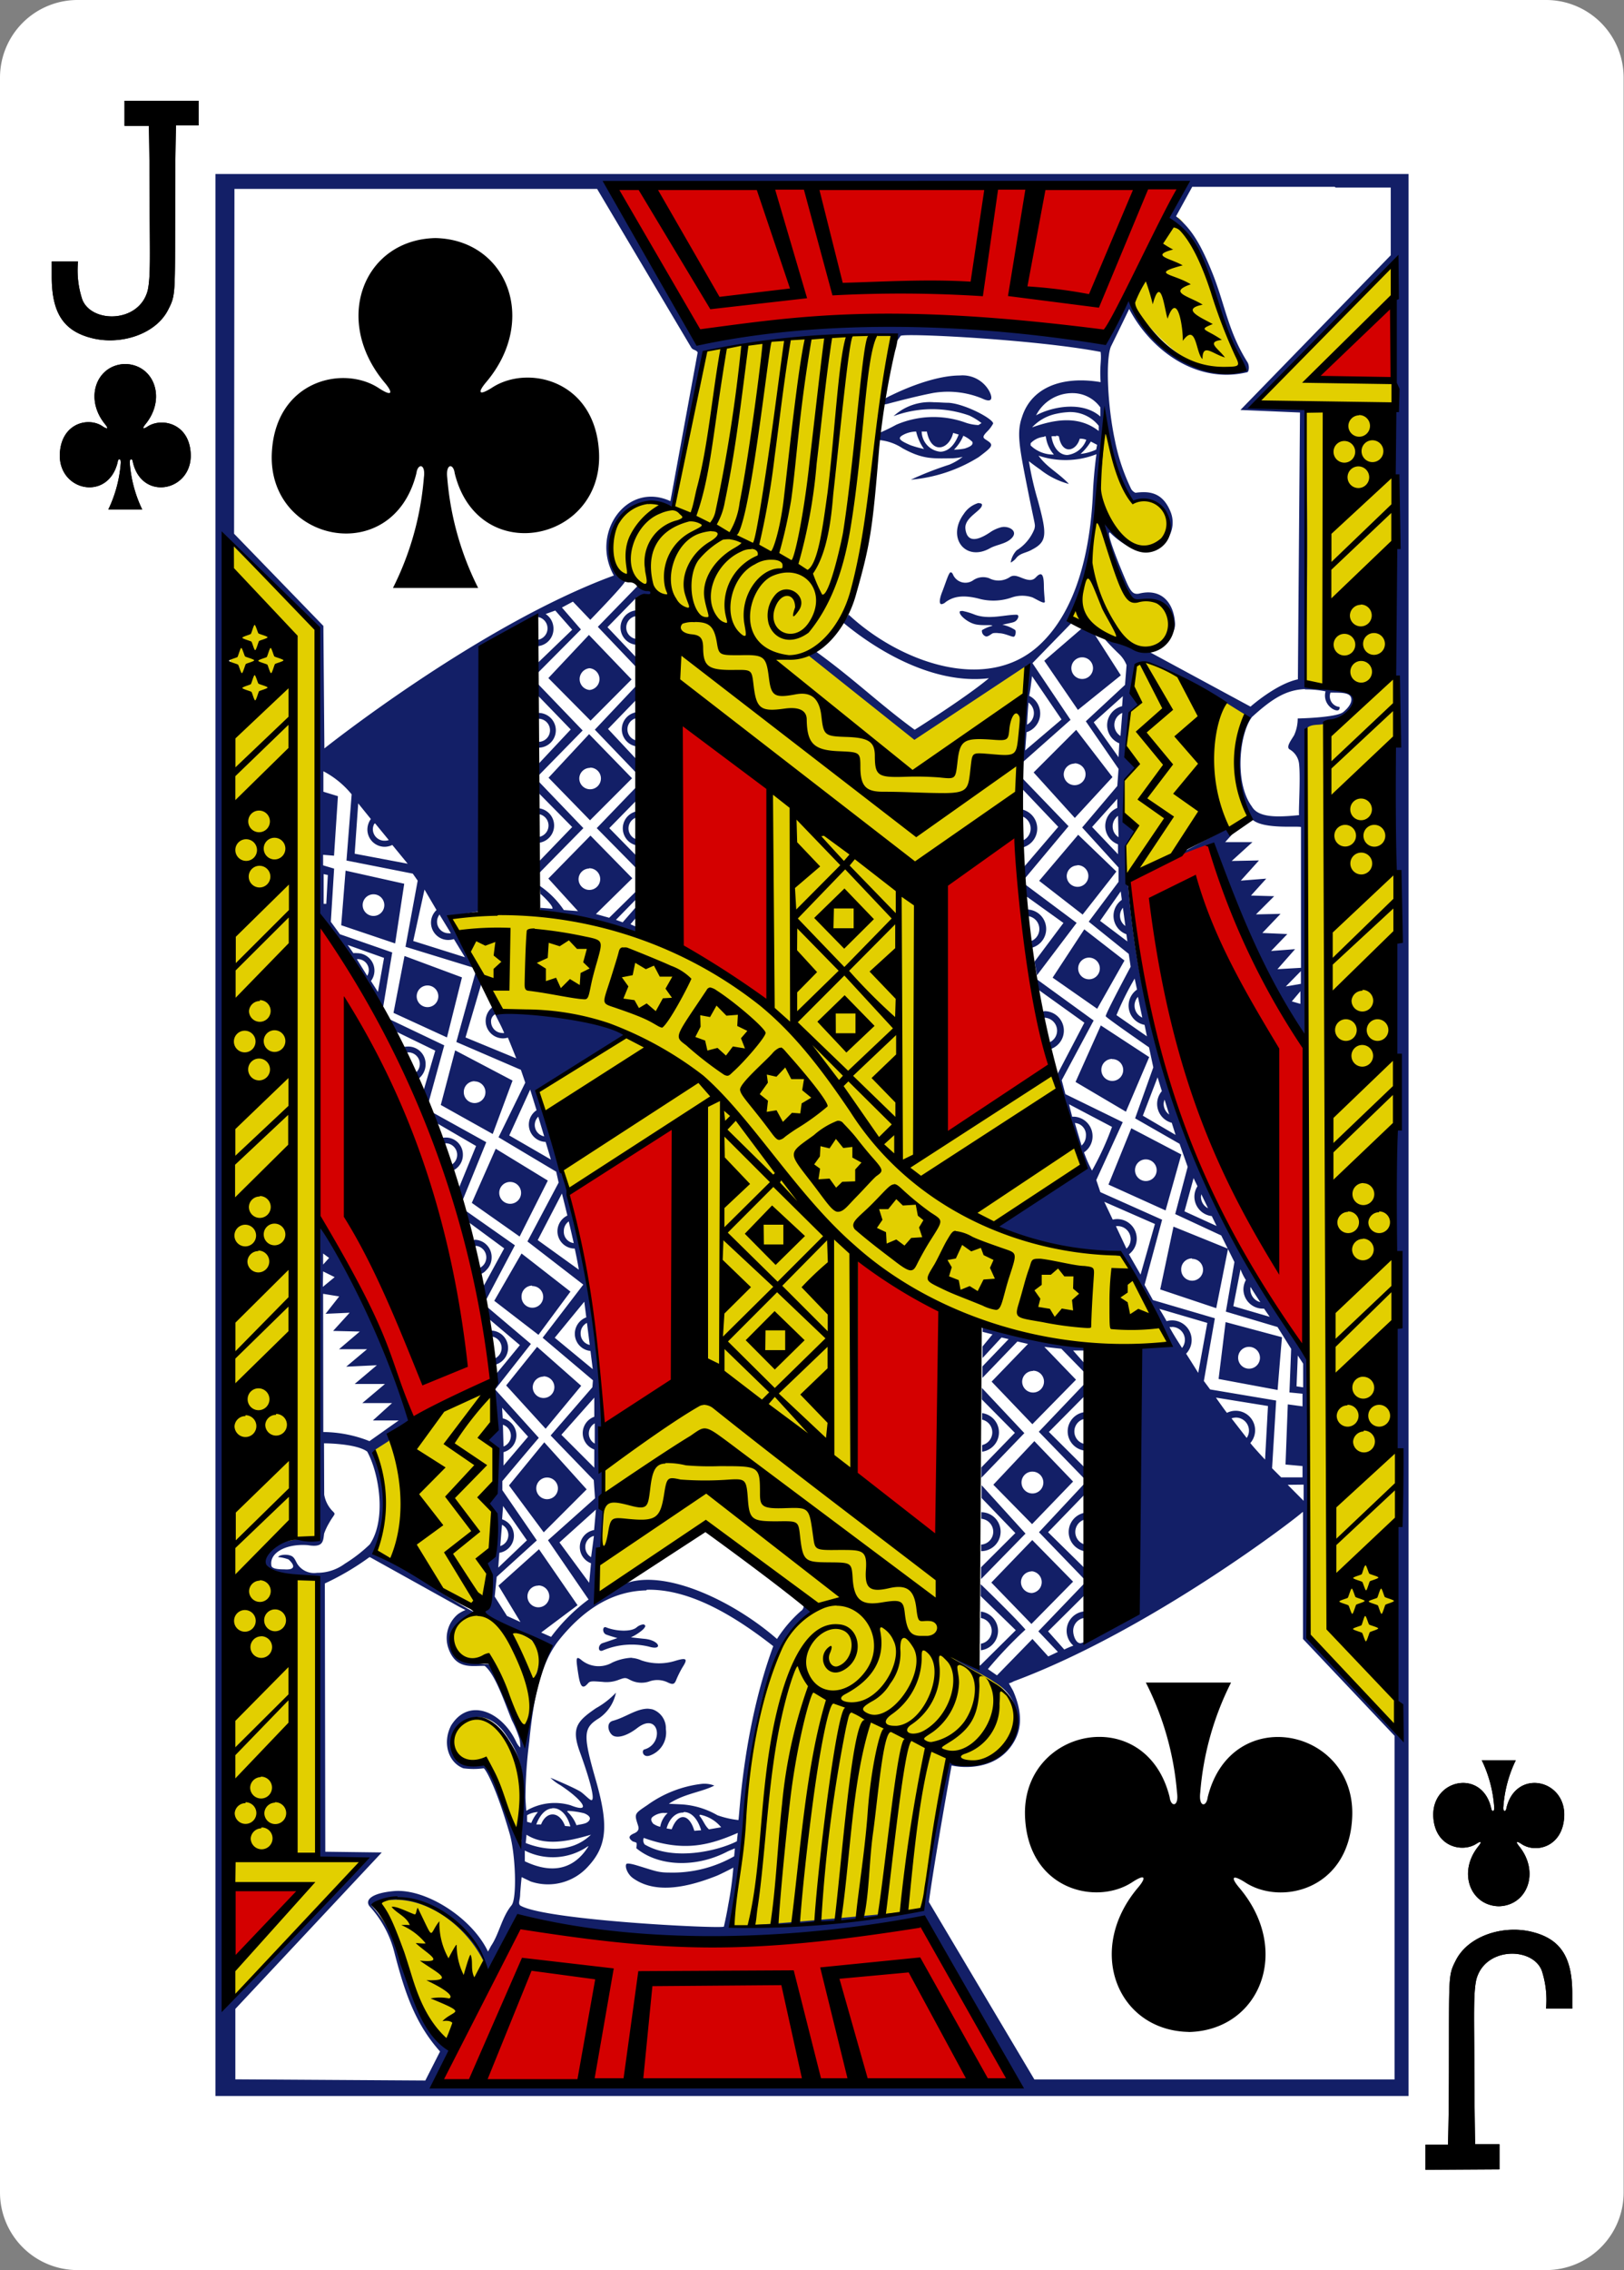 <svg xmlns="http://www.w3.org/2000/svg" viewBox="0 0 178.58 249.45"><rect x="0" y="0" width="178.58" height="249.45" fill="#808080" stroke="none"/><defs><style>.cls-1{fill:#fff;}.cls-2{fill:#e2cf00;}.cls-3{fill:#131f67;}.cls-4{fill:#d40000;}</style></defs><title>g4254</title><g id="Layer_2" data-name="Layer 2"><g id="svg8"><g id="g4254"><g id="g11322-4-2"><path id="rect6355-6-85-3-39-1-8" class="cls-1" d="M8.54,0H170a8.53,8.53,0,0,1,8.54,8.53V240.92a8.53,8.53,0,0,1-8.54,8.53H8.54A8.53,8.53,0,0,1,0,240.92V8.53A8.53,8.53,0,0,1,8.54,0Z"/><path id="path147-6-9-8-7-0-5-6-79-2-4" d="M164.81,209.47c3.14-.07,4.55-3.75,2.22-6.61-.33-.42-.37-.65.25-.25,1.57,1.09,4.57.37,4.72-3,.19-4.11-5.32-5.29-6.35-.93-.06.46-.42.45-.33-.2a13.8,13.8,0,0,1,1.36-5.05h-3.74a14,14,0,0,1,1.36,5.05c.09.65-.27.66-.33.2-1-4.36-6.55-3.18-6.36.93.16,3.33,3.16,4,4.73,3,.62-.4.58-.17.24.25-2.32,2.86-.91,6.54,2.23,6.61Z"/><path id="path147-6-9-8-7-4-5-62-3-3-7" d="M13.77,40c-3.14.07-4.55,3.75-2.22,6.61.34.41.37.65-.25.25-1.56-1.09-4.57-.37-4.72,3-.19,4.11,5.32,5.29,6.36.92.05-.46.41-.45.33.21a14.21,14.21,0,0,1-1.36,5h3.73a14.21,14.21,0,0,1-1.36-5c-.08-.66.28-.67.33-.21,1,4.37,6.55,3.19,6.36-.92-.15-3.33-3.16-4-4.73-3-.61.4-.58.16-.24-.25,2.33-2.86.92-6.54-2.23-6.61Z"/><path id="path35-5-6-2" d="M13.69,11.07v2.76h2.68s.07,2.67.09,8.32c0,5.48.13,8.21-.22,9.77-.94,3.6-6.16,3.62-7.19,1a10.22,10.22,0,0,1-.47-4.19H5.69s0,.76,0,1.69c0,4.05,1.36,6,4.5,6.76s7-.46,8.34-3.22c.8-1.57.71-1.68.73-11.18,0-6.34.1-9,.1-9h2.47V11.07Z"/><path id="path35-6-4-1-2" d="M164.89,238.38v-2.76h-2.68s-.06-2.67-.09-8.32c0-5.49-.13-8.21.22-9.77.94-3.6,6.16-3.62,7.19-1a10.2,10.2,0,0,1,.47,4.19h2.89s0-.76,0-1.7c0-4.05-1.36-6-4.5-6.75s-7,.46-8.34,3.22c-.8,1.57-.7,1.68-.72,11.18,0,6.34-.11,9-.11,9h-2.47v2.76Z"/></g><g id="g4210"><g id="g4164"><g id="g5275-8-4-5"><g id="layer1-1-8-4-5"><g id="g3799-8-1-3"><path id="path3306-4-9-5" class="cls-2" d="M129.28,24c.69-1,3.64,5.85,5.54,11,.93,2.54,2.18,4.64,1.67,5.31-1.36,1.37-4.86.14-7.4-1.82a22.42,22.42,0,0,1-4.65-5.18ZM153.15,29l.11,4a89.33,89.33,0,0,0-8.66,8.66h8.69c.61,49.65.55,148.45.48,148.44s-10.11-10.27-9.87-10.31c0,0-.29-59.8-.32-100-.08-.19,5.28-.2,5.62-2.84.23-1.74-5.62-1.5-5.72-1.61,0-18.08,0-30.85,0-30.85l-5.38-.18ZM121.57,47.63c.78,1.57,2,7.57,3,7.42,4.37-1.45,5.78,5,1.26,5.35-1.71.13-3.63-2.11-4.7-4.9-.51-1.45,0-8.45.47-7.87Zm-1,9c1.29,2.12,2.52,9.83,4.87,9.4a2.71,2.71,0,0,1,3.31,3c-1.1,4.64-9,.23-11-.83A52.76,52.76,0,0,0,120.58,56.63Zm16.59,21.76c-1.8,4.08-1.32,7.43.21,11.54-4.67,2-8.84,4.2-13.44,6.61-.14.46-.88-15.7.86-23.23.53-1.12,2.42-.23,3.51.32A74,74,0,0,1,137.17,78.39ZM54.33,152.26c1,7.6-1.16,24.8-1.16,24.8s-11.27-6.25-12.05-6.74c2.13-4-.78-13.16-.46-11.51.75-.53,13.42-7.31,13.67-6.55ZM59,183.8c-.21.49-1,6.18-1.27,6.2-.82.07-2-5.57-4.11-7.43-4,.45-4.42-2.23-3.64-3.53-.2-.57,1.27-1.81,2.64-1.69C56,178.69,60.6,179.87,59,183.8Zm45.33,9.71s-3,16.73-3,16.7c-7.33,1.07-14.41,2.29-20.95,1.54,1.29-17.38,3.32-32.41,8.9-35l-11.55-9.32s-12.83,8-12.1,7.9c.32-.08.57-6.82.75-17.71-.32-28.43-16.64-57.21-17.28-56.92-.34-.23,13.91-1.34,24.15,3.08l.46-37.64s-5.08-2.54-6-3.72c-1.87-6.55,3.18-8.22,6.21-6.58,1.42-5,3.58-17.28,3.65-17.28a95.72,95.72,0,0,1,20.92-1.61,109.68,109.68,0,0,0-2.3,16C95.28,61.63,93.5,69.85,89,71.81c.81-.32,11.33,9,11.33,9l12.92-8c-4.15,27.09,3,53.4,15.2,74.68-6.17.72-13.17.38-24.08-2.89,0,0,.61,37.71.62,37.5C117,186.88,110.42,196.17,104.31,193.51Zm-47,3.38c0,.38-.22,4.64-.22,4.64-1.71-2-3.09-7.9-3.43-7.8,0,0-2.19.34-2.87-.39-2.23-2.38,0-5.18,2.18-4.66s4.65,4.37,4.34,8.21ZM34.66,69s.47,66.88.46,100.41c-8.44-.13-6.79,4.57.11,4.07l0,30.91,4.57.16s-8.6,9-14.06,14.76l-.12-2.92,8.3-9h-8.6l0-148.31ZM49,224.37c-2.08.45-4.25-9.18-7.86-15,4.1-2.47,10.58,2.22,12,6C52.23,218.53,49,224.33,49,224.37Z"/><path id="path3304-4-6-6" class="cls-3" d="M23.69,19.12v211.2h131.2V19.12Zm43.18.82L130,20c-.88,1.79-1.72,4.1-1.72,4.1,1.93.77,3.43,3.67,4.35,6.11.82,2.15,2.22,7.38,4.08,9.94-3.25,1.84-11.4-2.28-12.56-7.89l-2.73,4.66c-18.5-3.6-38.52-1-44.64-.13-3-5.76-7.29-10.9-9.94-16.84Zm80,.67c2.34,0,4.48,0,6.06,0v7.44l-16.53,17,6.55.28-.23,29.32c-2.39.5-5.21,3-5.21,3l-11.1-6s2.88-1.21,2.8-3.15c-.12-2.16-1.41-3.93-4-3.26-.59.08-.86-.16-1.43-1.49-1.08-2.54-2.15-5.33-1.73-5.24a8.48,8.48,0,0,0,2.76,1.87,3.13,3.13,0,0,0,3.87-4.23c-.88-2.08-2.35-2.2-3.82-2a1,1,0,0,1-.54-.56,22,22,0,0,1-1.73-5.24c-.85-4-1-9-.42-10.29.86-1.74,2-4.11,2-4.11,2.31,4.44,7.36,8.32,13,6.95.19-.12.23-.75,0-1.11-2.1-3.34-2.45-6.21-3.77-9.58-1.4-3.53-2.45-5.13-4.08-6.44l1.78-3.24s8.67,0,15.67,0Zm-121.09.15H65.66L76,38.17c.2.34.5.22.72.55l-3,16.35c-4.8-2.22-8.84,3.52-6.22,8.17-14.8,5.43-31.83,19-31.83,19l-.11-13.46L25.74,58.65Zm127.67,8.12c-.59,16.58.24-2-.22,52.9l.32,104.64a7.61,7.61,0,0,1,.61,4.2l-10.25-10.87,0-30.42s-9.7-14.38-11.93-21C126,113.6,124.46,105.06,123.74,93l1.08-1.72-1.2-1.54v-4.1l1.6-1.63-1.46-1.86.4-3.84,1.14-1c-1-1.12-.67-2.72-.49-3.84.29-.87.76-.75,1.46-.58,3.65,1,7.34,3.63,10.71,5.67-.15,2-2.61,6.55.82,11.57,1.26,1,4.94.61,5.26.75l0,15.47-2.59.15,1.94-2.2-2.64.2,1.79-1.86-2.75-.12,2-2.1-2.7.06,2-2-2.55-.07,1.68-1.86-2.8.22,2-2.22-3,.06,2.28-2.07-3,0,.9-1-.8-.4c-.81.38-5.67,3-5.67,3,0,.42,4.11-1.1,4.3-1,1.22,5.43,6.51,17.44,10,20.94L143.72,80c.53-.5,1.38-.26,1.93-.48,1.77.1,4.72-2.87,3.18-3.46-.81-.18-5.28-.95-5.29-1.17.23-9.66.34-19.72-.07-30.22-1.25-.19-5.33-.42-5.33-.42s15-15.7,15.27-15.38ZM95.55,36.74h0c2.06,0,3.34.21,3,.73-.08.27.48-.55.48-.55,0-.36,14.73.36,22,1.75.12,1-.13,1.47,0,3.32-4.44-.74-7.67.72-8.65,3.85-.59,1.69-.31,3.22.59,7.75s.89,3.93.78,4.53a4.89,4.89,0,0,1-1.95,2.35,2.46,2.46,0,0,0-.66,1.35,1.88,1.88,0,0,0,.56-.44c.48-.64,1.1-.58,1.81-1,1.67-.87,1.61-1.72.63-5.34a34.5,34.5,0,0,1-1-4.36s.57.45,1.25.92a8.58,8.58,0,0,0,3.15,1.58c-1.19-1.27-2.41-1.8-3.34-3.11a9.31,9.31,0,0,0,6.37-.16s-.28,1.83-.39,4.28c-.28,6.22-1.74,12.84-5.86,16.67-5.89,5.48-15.57,1.76-21-3.32l-.58.89c3.61,3,9.86,6.83,16,6.1-2.54,2.13-8.16,5.66-8.16,5.66-3.85-2.8-6.69-5.6-10.92-8.64l-.74.49,11.63,9.26L113,73.06s-.52,8-.72,10.86l5.44-4.82-4.19-6.23L118,68.28s-.75.1.07-1.32c2.49-6.73,2.84-13.24,3.47-20.11a24.71,24.71,0,0,0,1.84,6.24c.87,2.25,1.21,2.23,2.19,1.91,5.32-.45,2.91,9.85-3.37,3.11-.27-.29-.73-.64-.75-.57a36,36,0,0,0,2.36,7.09c.74,1.32.75,1.51,1.84,1.39,2-.21,2.73.52,2.94,2.68-.27,4.08-4.67,2.36-7.49,1.1a26.68,26.68,0,0,0,1.89,2,3.44,3.44,0,0,1,.89,1.29l-.17,2.17-4.31,4L123,84.49l-.14,1.88L119,90.93l4,4.4,0,1.57-3.28,4.38,4.4,3.54.21,1.41s-2.82,5.25-2.74,5.44,4.76,3.42,4.76,3.42l.47,2.2-2,5.6,4.89,2.8.89,2.53-1.37,5.19,5.06,2.35,1.45,2.92-.94,5.45,5.68,1.69,1.5,2.4-.19,4.79,1.44.14v1.39l-1.62-.22-.25,6.61,1.87.17v1.24h-2.35l-1-1,.45-7.44-7.26-1.22-.69-.93,1.21-6.89-6.81-2-.92-1.67,1.93-7.16L121,131l-.45-1.33,2.91-6.36-6.31-3.08-.4-1.53,3.51-6.56L114,107.6l.19,1.16,5.05,3.62-2.93,5.6c0,2.36,2,7.75,2.83,10.27l-9.64,6.51c4.13,2.49,9.34,2.41,14.13,3.35a6.73,6.73,0,0,0,.57,1.27c1.39,2.24,2.64,5.09,4.19,8a10.55,10.55,0,0,1-2.87.71c-3.39,10.27-.55,24.46-6.38,32.38l-.2.07c-.55.19-.93-.72-.93-1.34a1.43,1.43,0,0,1,1.14-1.4v-.72a2.14,2.14,0,0,0-1.86,2.12,2.18,2.18,0,0,0,.74,1.63,10.18,10.18,0,0,0-1,.43l-1.78-2,3.93-3.9v-1.31c-1.68,1.75-5,5.21-5,5.21l2.15,2.26-1.06.5-1.74-1.92-3.9,4-1-.69a46.24,46.24,0,0,1,4.13-4.34c-1-1.2-4.78-4.86-4.93-5v1.31l3.87,3.76-3.92,3.88s-2.39-.76-3.34-1.11c1.29,1.06,3.6,2,4.86,2.9,5.69,3.37.29,10.34-5,8.61-.14-.56-2.87,16.49-2.87,16.49s-17.32,1.71-21.06,1.74c.52-2.46,1.44-11.38,1.44-11.38,1-8.67,1.81-19.57,7.51-23.17a11,11,0,0,0-1.63-1.41s.67.71.69.79a.68.68,0,0,1-.31.55,14.32,14.32,0,0,0-2.63,3.07c-4.7-4.1-12.06-7.63-16.5-6.16-1.75.36-2.52,2.06-3.45.68,3.13-19.33-1.25-40.11-6.36-54.89,1.61-.57,9.87-6.13,9.87-6.13-4.28-2.62-13.14-2.06-14.63-3.07a1.91,1.91,0,0,0,.92,3.57,2,2,0,0,0,.56-.08c.5,1.21.92,2.28.92,2.28L51.19,114,53,107.85l-.61-1.35-2.21,8,7.1,3.06.48,1.41-2.94,6,6.34,3.78.27,1.2L58,136.42l6.14,4.74L59.67,147l5.53,4.67-.06.77-4.59,5.3,4.74,4.9.14,2-5.17,4.61,4.46,6.51a19.79,19.79,0,0,0-4.12,4.11l-1.09-.48,4-3-4.24-6.15-4.46,4,2.42,4-1.48-.67-1.35-2.13.22-2.17,4.41-4-3.79-5.52,0-1S57.54,160,59.25,158l-4.8-5.32,3.93-5-5-4.23.14,1.27,3.65,3.09-2.8,3.41c-.2,2.05.24,5.58-.8,7.12,1.69,1.66.8,5.66,0,7,1.61,1.92.69,6.12-.34,6.3,1.23,1.55.74,4.7-.29,5.72-.33.17,4.4,1.89,7.38,3.94-2.48,4.64-1.9,9-2.69,10.57a77.47,77.47,0,0,0-3.63-8.8c-.13-.25-.39-.19-.78-.2-4.93-.44-4.46-4.52-.77-5.56-3.68-1.81-8.46-5.71-11.21-6.75a14,14,0,0,0,.94-4.77,20.49,20.49,0,0,0-1-6.44l1.56-1c.31-1.34,2-1.37,2.22-2.33-.37-4.11-8.35-19.83-10-21.61-.64,11.22.58,23.4,0,34.61-7.53,0-9.14,4,0,4.65-.17,10.17,0,30.58,0,30.58l5.38,0S27,218.09,25.76,219.26C24.62,170.84,24.67,59,24.67,59l10.16,10.2.11,31.78c3.4,3.46,5.34,8.5,7.37,11.77l5.55,2.7-1.31,4.48.56,1.28,1.74-6.34-6.08-2.9-.64-1.31,1-6-5.75-2-1-1.37.36-5.84-1.21-.36V93.93l1.2.1.43-6.54L35.56,87V84.75a10,10,0,0,1,3.11,2.54l-.57,7.27L45.39,96l.54.77-1.34,7.27,7.65,2.35c-.79-1.94-1.83-3.76-2.69-5.67,1.05-.3,2.14-.37,3.21-.6.29-9.82,0-20,.26-29.27,2.73-.77,4.08-2.56,5.94-3.07a1.27,1.27,0,0,1,.2,2.52V71a1.89,1.89,0,0,0,1.7-1.88A1.92,1.92,0,0,0,60,67.47l1.06-.38,1.86,2.11-3.75,3.61v1.1l4.71-4.74-2.09-2.41L63,66.11l1.91,2s4.09-4.2,3.83-4.28c-3.58-4.57-.06-10.18,5.37-8.06C75.35,50,76.51,44.72,77.48,38.7c-1.28-.16,11.9-2,18.07-2Zm10,4.52c-2.44,0-5.54,1.2-7.46,2.14-1.76.79-1.42,1.27-.32.93,1.6-.42,3.3-.85,4.85-1.15a9.87,9.87,0,0,1,5.36.6c.94.46,1.27.19.85-.71a3.35,3.35,0,0,0-3.28-1.81ZM118,43.2a3.76,3.76,0,0,1,3,1.57l0,1c-1.94-1.71-5.23-1.12-7.07-.13A4.47,4.47,0,0,1,118,43.2Zm-15.33,1a5.9,5.9,0,0,0-4.41,1.53,12.19,12.19,0,0,1,8.32-.07,6.92,6.92,0,0,1,1.35.83l-.34.22a5,5,0,0,1-1.36-.25,10.36,10.36,0,0,0-7.67.21,19.77,19.77,0,0,1-1.86.9l0,.79a5.58,5.58,0,0,1,2.55.9c2.25,1.24,3.34,1.12,5.48,1.1a5.55,5.55,0,0,0,1.13-.16,6.37,6.37,0,0,1-1.47.86,37.1,37.1,0,0,0-4.23,1.65,16.81,16.81,0,0,0,7.46-2.48c1.32-1,1.67-1.28,1.12-1.69s-.9-.39-.2-1.11a3.67,3.67,0,0,0,.67-.89c0-.52-3.11-2.17-4.91-2.28-.55,0-1.11-.06-1.65-.06Zm14.73,1.09a4,4,0,0,1,3.42,1.5l0,.57c-2.37-1.85-5.16-1.15-7.33-.4a5.06,5.06,0,0,1,2.71-1.5,7.81,7.81,0,0,1,1.25-.17Zm-16,2.13.52,0c.48,2.57,2.45,2,2.89.15l.61.18c-.51,1.33-1.25,1.86-2,1.89a2.27,2.27,0,0,1-2.07-2.24Zm-.66,0a5.33,5.33,0,0,0,.87,1.92,12.57,12.57,0,0,1-1.47-.41c-1.33-.57-1.47-.8-.79-1.16a3.14,3.14,0,0,1,1.39-.35Zm15.39.46a.73.73,0,0,1,.31.07c.34,2.08,1.91,1.64,2.29.26a1.64,1.64,0,0,1,.72.12A2.54,2.54,0,0,1,117.37,50c-.81,0-1.54-.7-1.75-2.05a1.47,1.47,0,0,1,.5,0Zm-10.21,0a3.45,3.45,0,0,1,1,.67c.13.3-.18.53-.84.74a6.54,6.54,0,0,1-1.18.12A4.61,4.61,0,0,0,105.91,47.93Zm8.92.07H115a3.69,3.69,0,0,0,.89,2,3.58,3.58,0,0,1-2.56-1v-.24a2.29,2.29,0,0,1,1.48-.71Zm5.11.57.69.36-.1.52a5.3,5.3,0,0,1-1.72.48,6.06,6.06,0,0,0,1.13-1.36Zm-12.31,6.74a2.87,2.87,0,0,0-1.65,1.2c-1.94,2.64.19,5.31,2.88,3.78.61-.34,1.46-.44,2.07-.85,1.3-.9.08-1.65-.82-1.46a3.87,3.87,0,0,0-1.27.58c-1.63,1.09-2.53.93-2.69-.39s2-2.06,1.81-2.72A.35.35,0,0,0,107.63,55.31Zm-3.1,7.62c-.22.07-.43.83-.9,2.07-.32.78-.42,1.44-.1,1.44a.89.89,0,0,0,.47-.25c.6-.4,1.54-.93,3.8-.31a6.12,6.12,0,0,0,3.46-.18,3.52,3.52,0,0,1,2.27,0c.71.35,1.49.87,1.34.33,0-.14-.08-.92-.09-1.39,0-1.1-.09-2-.88-1.15-.34.37-.76.38-1.53.07-.55-.22-.94-.37-1.36-.08a2.23,2.23,0,0,1-2.25.11,1.92,1.92,0,0,0-1.75.22,1.49,1.49,0,0,1-2.25-.68c-.08-.14-.16-.2-.23-.18ZM70.11,64.39l-4.37,4.49,4.2,4.41V72.23L66.8,68.92l3-3.07c.43-.6,1.56-.47,1.91-.51C71.48,64.59,70.8,64.68,70.11,64.39Zm-.17,2.68a1.9,1.9,0,0,0,0,3.78v-.64a1.27,1.27,0,0,1,0-2.51Zm35.83.09a.26.26,0,0,0-.19,0c-.3.26.76,1.27,1.76,1.46.78.15,1.78,0,1.78.15a4,4,0,0,0-1.14.48.62.62,0,0,0,.46.69c.29,0,.53-.27.75-.36a2,2,0,0,1,.65,0c.66,0,1.48.46,1.66.38s.25-.59.13-.73a3.93,3.93,0,0,0-1.41-.58l.82-.18c.33-.08.6-.1.81-.4s.15-.52-.08-.52c-1.32,0-3,.56-4.56,0a7.66,7.66,0,0,0-1.44-.43Zm13.38,1.73-4.32,3.72,3.7,5.4,4.72-3.8-3-4.68Zm-54.39.88L60.3,74.51l4.64,4.68,4.51-4.53ZM119,72.23a1.19,1.19,0,1,1-1.19,1.19A1.19,1.19,0,0,1,119,72.23Zm-54.17,1.2a1.2,1.2,0,0,1,0,2.39,1.2,1.2,0,0,1,0-2.39Zm48.63.83,3.27,4.8-4,3.4c.06-.8.11-1.45.15-2a2.16,2.16,0,0,0,.29-4C113.31,75.8,113.38,75.12,113.49,74.26Zm-54.33.87v1.28l3.63,3.75L59.16,84l.07,1.21,4.84-4.94Zm10.78.28-4.5,4.77,4.5,4.69V83.36L66.86,80.1l3.08-3.18Zm73.56.35h0a10.7,10.7,0,0,1,2.29.21c-.39,1.55,1.25,2.39,1.49,2,0,0,.15-.27,0-.29a1.18,1.18,0,0,1-.95-1.57c1.3,0,2.15,0,2.28.61.09.35-.12.91-.88,1.53s-5,.7-5,.7a4.43,4.43,0,0,1-.4,1.85c-.36.59-.87,1.25-.52,1.53a2.1,2.1,0,0,1,1.08,1.71c.16,1.61-.1,5.49,0,5.53-.69.07-1.48.14-2.25.14-1.27,0-2.46-.22-2.94-1.07-1.95-2.62-1.39-8,0-9.85,2.27-2.07,3.81-3,5.87-3.07Zm-20,.74-.08,1.1a2.15,2.15,0,0,0-.31,4.08L123,83.21l-2.73-3.84Zm-10.37.7a1.44,1.44,0,0,1-.17,2.43c.06-.92.1-1.67.17-2.43ZM69.94,78.27a1.9,1.9,0,0,0,0,3.74v-.65a1.26,1.26,0,0,1,0-2.44Zm-10.73.07c0,.26,0,.46,0,.64a1.27,1.27,0,0,1,0,2.54c0,.26,0,.52,0,.64a1.91,1.91,0,0,0,0-3.82Zm64.2,0-.2,2.53a1.43,1.43,0,0,1,.2-2.53Zm-5.07,1.86-4.68,4.68,4.53,5,4.14-4.49Zm-53.56.47-4.46,4.79,4.56,4.68,4.62-4.62Zm53.38,3.21a1.2,1.2,0,1,1-1.19,1.2A1.2,1.2,0,0,1,118.16,83.91Zm-53.27.47a1.19,1.19,0,1,1-1.19,1.19A1.18,1.18,0,0,1,64.89,84.38Zm47.48,1.11,0,1.19,4,4.21-3.74,4.37.08,1.29,4.79-5.73Zm-53.12.43a9.23,9.23,0,0,0-.09,1.18l3.76,3.81-3.55,3.68L59.23,96l4.92-5Zm10.69.62L65.62,91l4.32,4.38V94L67,91l3-3.06Zm52.92,1.27,0,1a2.15,2.15,0,0,0,.08,4l0,1.09-2.85-3Zm-83.47.5L40.78,90a2,2,0,0,0-.38,1.14,1.9,1.9,0,0,0,1.9,1.91,2,2,0,0,0,.84-.2l1.69,2.06L39,93.81Zm19.77.53v.64a1.27,1.27,0,0,1,0,2.53v.64a1.91,1.91,0,0,0,0-3.81Zm53.23.14v.75a1.43,1.43,0,0,1,0,2.69v.75a2.15,2.15,0,0,0,0-4.19Zm-42.45.22a1.91,1.91,0,0,0,0,3.71v-.66a1.27,1.27,0,0,1,0-2.38Zm53,.47L123,92a1.41,1.41,0,0,1-.65-1.19,1.45,1.45,0,0,1,.6-1.17Zm-81.69.84,1.5,1.83a1.1,1.1,0,0,1-.41.07A1.27,1.27,0,0,1,41,91.14a1.24,1.24,0,0,1,.17-.63Zm77.31,1.25-4.29,5.06,4.78,3.71,3.71-4.73Zm-53.63.09L60.3,96.54l3.26,3.58L62,100a9.87,9.87,0,0,0-2.68-2.68l.12.93c.07,0,1.52,1.38,1.29,1.61l-1.28-.1c-.11,0,0,.48,0,.48A45.46,45.46,0,0,1,70,102.47l-.09-.65-.58-.26s.36-.43.66-.77V99.61l-1.52,1.74-.74-.27,2.26-2.31V97.9l-3,2.95-1.46-.41,4-3.93Zm53.55,3.25a1.19,1.19,0,1,1-1.18,1.19A1.19,1.19,0,0,1,118.44,95.1Zm-53.68.34a1.19,1.19,0,1,1-1.18,1.19A1.19,1.19,0,0,1,64.76,95.44ZM38,95.67l-.48,6,5.93,2,1-6.56Zm-2.41.38.46.1-.17,3.17-.29,0Zm77.09,1.1.08,1.27,4.18,3-3.18,4.25.27,1.5,4.36-5.76Zm-66,.6L48,100a1.9,1.9,0,0,0,1.3,3.29,2.05,2.05,0,0,0,.61-.1l1.22,2-5.69-1.79Zm76.56.2.12.93a2.15,2.15,0,0,0,.5,3.78l.11.79-3-2.26Zm-82.18.32a1.19,1.19,0,1,1-1.18,1.19A1.19,1.19,0,0,1,41.06,98.27Zm82.42,1.48.27,2A1.36,1.36,0,0,1,123.48,99.75Zm-10.5.19.09.73a1.43,1.43,0,0,1,.35,2.73l.09.73a2.14,2.14,0,0,0-.53-4.19Zm-64.62.61,1.22,2a1.09,1.09,0,0,1-.26,0,1.26,1.26,0,0,1-1.26-1.27,1.23,1.23,0,0,1,.3-.81Zm70.87,1.57-3.48,5.31,4.9,3.42,3-5.3Zm-81,1.72,4,1.42L41.56,109l-.77-1.2a1.91,1.91,0,0,0-1.52-3.06,1.84,1.84,0,0,0-.41,0Zm6.25,1.21-1.21,6.25L49.15,114l1.65-6.6Zm75.26.18a1.19,1.19,0,1,1-1.18,1.19A1.19,1.19,0,0,1,119.74,105.23Zm-80.5.17h0a1.21,1.21,0,0,1,1.14,1.83Zm103.81,1.31,0,1.4-1.66.29Zm-18.28.82.26,1.21a2.15,2.15,0,0,0,.83,3.88l.26,1.26-3.35-2.33A32.5,32.5,0,0,1,124.77,107.53ZM47,108.29a1.19,1.19,0,1,1-1.18,1.19A1.19,1.19,0,0,1,47,108.29Zm96,.63s0,1,0,1.39l-.95-.27Zm-17.87.62.48,2.28a1.44,1.44,0,0,1-.48-2.28Zm-10.32,1.6-.22,0c.09.3.16.47.22.69a1.43,1.43,0,0,1,1.43,1.43,1.41,1.41,0,0,1-.86,1.29l.17.72a2.14,2.14,0,0,0-.74-4.16Zm-60.37.28c.28.63.66,1.25,1,2.09a.74.74,0,0,1-.25,0A1.25,1.25,0,0,1,54,112.3.88.88,0,0,1,54.51,111.42Zm66.61,1.26-2.78,6.21,5.54,3.27,2.56-6ZM44.9,115a3,3,0,0,0-.63.07c-.55.74.23,3.56,1.68,3.52a2,2,0,0,0,.85-1.68A1.91,1.91,0,0,0,44.9,115Zm5.15.42-1.58,6,5.71,3.19,2.18-5.87Zm-5.15.22a1.27,1.27,0,0,1,.79,2.26c-1.09.82-1.25-2.37-1.07-2.2a.61.61,0,0,1,.28-.06Zm77.39.74a1.2,1.2,0,1,1-1.18,1.19A1.19,1.19,0,0,1,122.29,116.36Zm5,2,.47,1.52a2.15,2.15,0,0,0,1.09,3.48l.42,1.33-3.6-2.11Zm-75.12.45A1.19,1.19,0,1,1,51,120,1.18,1.18,0,0,1,52.2,118.81Zm6.13.9L59,122a1.9,1.9,0,0,0,1,3.48l.58,1.94L56,124.77Zm69.75,1.08.52,1.66a1.42,1.42,0,0,1-.61-1.17A1.33,1.33,0,0,1,128.08,120.79Zm-10.5.53,4.73,2.49a32.08,32.08,0,0,1-2.2,4.8,13.64,13.64,0,0,1-.88-2,2.12,2.12,0,0,0,.94-1.77,2.14,2.14,0,0,0-2-2.15l-.24,0Zm-70.11.83.46,1.17,4.45,2.59-1.91,4.66.41,1.36,2.62-6.44Zm11.75.54.65,2.16a1.27,1.27,0,0,1-.65-2.16Zm59,.69a1.31,1.31,0,0,1,1.22,1.42,1.45,1.45,0,0,1-.48,1.06Zm6.21.58-2.51,6.19,6.28,2.84,1.73-6.15ZM49,125c-1.91,0-.93,3.82,0,3.81a1.9,1.9,0,0,0,1.9-1.91A1.87,1.87,0,0,0,49,125Zm0,.63a1.27,1.27,0,0,1,0,2.54C48.43,128,48.28,125.73,49,125.65Zm5.51.6-2.63,5.95,5.26,3.7,3.1-6.15ZM126,127.4a1.19,1.19,0,1,1-1.19,1.19A1.18,1.18,0,0,1,126,127.4Zm5.25,2.06.43.89a2.12,2.12,0,0,0-.34,1.14,2.15,2.15,0,0,0,1.91,2.14l.53,1.09-3.53-1.61Zm-75.16.42a1.2,1.2,0,1,1-1.19,1.19A1.19,1.19,0,0,1,56.1,129.88Zm5.7,1.27s.26,1,.6,2.42a1.92,1.92,0,0,0-1.09,1.73,1.9,1.9,0,0,0,1.9,1.9h0c.18.83.34,1.64.45,2.32l-4.52-3.25Zm70.3.06.75,1.56a1.41,1.41,0,0,1-.78-1.28C132.08,131.33,132.09,131.33,132.1,131.21Zm-10.66.85L127,134.5l-1.58,5.56-1.28-2.23a2.15,2.15,0,0,0-1.27-3.87,2.1,2.1,0,0,0-.51.06ZM51.15,133l.38,1.3,3.91,2.88-2.28,4.18.25,1.56,3.21-6.08Zm11.4,1.26c.18.74.36,1.55.54,2.34A1.25,1.25,0,0,1,62,135.3,1.29,1.29,0,0,1,62.55,134.21Zm60.32.47a1.43,1.43,0,0,1,1,2.48l-1.16-2.47Zm6.17.06-1.46,6.9,6.16,2.06,1.3-6.53Zm-76.87,1.49c-1.44.35-.67,3.66,0,3.81a1.49,1.49,0,0,0,1.31-.53,1.92,1.92,0,0,0,.58-1.38A1.9,1.9,0,0,0,52.17,136.23Zm.25.63a1.28,1.28,0,0,1-.25,2.54c-.79-.24-.52-2.45,0-2.53a.7.7,0,0,1,.25,0Zm4.93.83-3,5.2,4.86,3.74,3.52-4.75Zm-21.82,0,.66.49-.66.73Zm95.55.59a1.2,1.2,0,1,1-1.19,1.19A1.19,1.19,0,0,1,131.08,138.28Zm5.33,1.15a6.24,6.24,0,0,0,.59,1.18,2.19,2.19,0,0,0-.27,1,2.13,2.13,0,0,0,2.13,2.14H139l.62.9-4-1.17Zm-100.88.23,1.27.63-1.3,1.07Zm23,1.61a1.19,1.19,0,1,1-1.18,1.19A1.19,1.19,0,0,1,58.49,141.27Zm79,.13c.34.55.71,1.12,1.06,1.64a1.43,1.43,0,0,1-1.09-1.38,1.09,1.09,0,0,1,0-.26Zm-102,.72,1.77.29-1.5,1.91,2.65-.12-1.82,2,2.93.07-2.28,1.94,3.08,0-2.29,1.92,3.37-.16L39,152.08l3.33,0-2.49,2.1,3.27,0L41,156.09l2.84,0-3.21,2.27a14,14,0,0,0-5.08-1Zm28.72.87.22,1.72a1.92,1.92,0,0,0-1.26,1.8,1.9,1.9,0,0,0,1.72,1.89l.25,2L61,147Zm63.19.77,5.32,1.56-1,5.49s-.62-1-1.33-2.11a2.16,2.16,0,0,0-1.53-3.66,2.11,2.11,0,0,0-.62.09c-.28-.53-.8-1.37-.8-1.37Zm7.33,1.47-.77,6.25,6.49,1.21s.31-3.91.48-5.8Zm-70.22.14.3,2.37a1.26,1.26,0,0,1-1-1.23A1.28,1.28,0,0,1,64.53,145.37Zm64.31.39a1.42,1.42,0,0,1,1.12,2.31c-.47-.75-1-1.56-1.38-2.29a1.1,1.1,0,0,1,.26,0Zm-20.81.15v.39l1.09.28-1.1,1.33v1.27l2.09-2.26.78.18-2.88,3v1.26l3.85-4,1.16.27-4,4.14,4.48,4.68,4.8-4.89L114.84,148l1.87.21,2.52,2.58v-1L118,148.4l1.23,0v-.32h0c-4-1-8.41-1.77-11.25-2.23Zm-54.16.24c-.35.14-.42,3.32.07,3.83a1.91,1.91,0,1,0,0-3.82.06.06,0,0,0-.07,0Zm0,.65a0,0,0,0,1,0,0,1.27,1.27,0,0,1,0,2.54A7.53,7.53,0,0,1,53.9,146.8ZM137.33,148a1.2,1.2,0,1,1-1.18,1.19A1.19,1.19,0,0,1,137.33,148ZM59.06,148l-3.4,4.24L60,157l3.91-4.72Zm83.65.95.59.9v2.6l-.73-.11Zm-29.12,1.67a1.2,1.2,0,1,1-1.19,1.19A1.19,1.19,0,0,1,113.59,150.65Zm-53.83.62a1.19,1.19,0,1,1-1.18,1.19A1.19,1.19,0,0,1,59.76,151.27Zm59.47.85-5,5.24,5,5.15v-1.26l-3.89-3.87,3.91-3.94Zm-11.26.42v1.27l3.63,3.67-3.69,3.8v1.14l4.73-4.91Zm25.76,1.07,5.7.92-.32,5.89s-1.21-1.29-1.62-1.82a2.14,2.14,0,0,0-2.57-3.32C134.7,155,133.73,153.61,133.73,153.61Zm-68.38,0v2.1a1.91,1.91,0,0,0,0,3.6v2l-3.62-3.62Zm-10.14,1.11,2.86,3.18-2.7,3.18,0-1.48a1.91,1.91,0,0,0-.09-3.71Zm64,.49a2.13,2.13,0,0,0,0,4.21v-.73a1.4,1.4,0,0,1-1.07-1.37,1.42,1.42,0,0,1,1.07-1.37ZM108,155.3V156a1.43,1.43,0,0,1,0,2.79v.73a2.14,2.14,0,0,0,0-4.24Zm27.92.47a1.44,1.44,0,0,1,1.42,1.44,1.38,1.38,0,0,1-.25.8l-1.67-2.15a1.64,1.64,0,0,1,.5-.09Zm-70.52.64v2.22a1.27,1.27,0,0,1-.65-1.11,1.29,1.29,0,0,1,.64-1.11Zm-10.1.15a1.27,1.27,0,0,1,.07,2.39Zm58.44,1.8-4.51,4.79,4.26,4.33L118,162.8Zm-53.89.13-3.88,4.74,3.82,5.15,4.72-4.72Zm-24.22.11s3.53,0,4.75.91c1.29,2.35,2.16,7.42.28,10.2a16.35,16.35,0,0,1-2.74,2.12,5.1,5.1,0,0,1-3.06,1,2.19,2.19,0,0,1-2.18-1c-.21-.38-.32-.7-.63-.85-.6-.27-1.42-.08-1.46.12a4.41,4.41,0,0,1,1.14.26c.8.73.66,1.18-.48,1.09-.36,0-1.39,0-1.41-.43-.23-1.39,1.61-2.41,4-2.23,1.68.28,1.69-.37,1.8-1.27a6.75,6.75,0,0,1,.54-1.15c.6-1.07.8-.92.38-1.33a3.41,3.41,0,0,1-.91-1.8Zm77.89,3.11a1.2,1.2,0,1,1-1.19,1.2A1.19,1.19,0,0,1,113.47,161.71Zm-53.36.65a1.19,1.19,0,1,1,0,2.38,1.19,1.19,0,0,1,0-2.38Zm59.09.66-5,5.35,5,5.18V172.3l-4-3.93,4-4.13Zm24.1.12v1.78l-1.75-1.76Zm-35.41.06,0,1.41,3.71,3.85-3.77,3.76v1.3l4.89-5Zm-52.62,2.29,2.62,3.77-3.15,3,.12-1.63a1.9,1.9,0,0,0,.3-3.68Zm10.21.39-.2,2.25a1.9,1.9,0,0,0-.34,3.65l-.2,2.15-3.27-4.44Zm42.38.29v.72a1.44,1.44,0,0,1,1.31,1.42,1.42,1.42,0,0,1-1.33,1.42v.72a2.14,2.14,0,0,0,0-4.28Zm35.37,0v13.93l10.07,10.64V228.5H113.74L102.14,209c.7-5.1,2.5-15,2.5-15,1.07.26,4.66.6,6.6-2.19.93-1.33,1.42-3.15.17-6-.18-.34-.47-.83-.47-.83a2.41,2.41,0,0,0,.54-.23c15.2-5.65,31.47-18.23,31.75-18.6Zm-24,.06a2.15,2.15,0,0,0,0,4.23v-.74a1.43,1.43,0,0,1,0-2.75Zm-64.08,1.32a1.28,1.28,0,0,1,.7,1.14,1.27,1.27,0,0,1-.89,1.2Zm10.11,1.23L65,171.11a1.28,1.28,0,0,1-.64-1.11A1.25,1.25,0,0,1,65.22,168.8Zm48.2.45-4.5,4.67,4.41,4.55,4.58-4.65Zm-72.81,1.89,9.79,5.44.7.36a3.69,3.69,0,0,0-.84.46,3.42,3.42,0,0,0-1,3.86c.83,2.21,2.52,1.81,3.94,1.81,1.17.91,2.18,4,3,6a12.79,12.79,0,0,1,.85,2.07,6,6,0,0,1,.08.89s-.19-.06-.47-.63c-1.56-3.3-5.2-4.9-7.14-1.78-1,1.92-.3,4.1,1.35,4.71a8.34,8.34,0,0,0,2.22,0c.1-.06,1.24,1.62,2.85,7.14.67,2.28.84,7.22.21,7.93-1.07,1.31-1.35,3.14-2.25,4.46-.11.22-.33.61-.33.61-1.76-3.72-6.85-6.93-10.3-6.65-2.51.21-3.29,1-2.7,1.7a11.77,11.77,0,0,1,2.73,5.13c1.06,4.05,2.17,7.65,5,10.8l-1.62,3.19-20.89-.13v-7.74l16.1-17.19-6.21-.08L35.72,174a29.27,29.27,0,0,0,4.89-2.88Zm72.76,1.54a1.2,1.2,0,0,1,0,2.39,1.2,1.2,0,0,1-1.19-1.2A1.19,1.19,0,0,1,113.37,172.68Zm-54.22,1.56A1.2,1.2,0,1,1,58,175.43,1.18,1.18,0,0,1,59.15,174.24Zm11.9.47c4.33-.09,9,2.37,13.89,6.2C81.67,190,81.32,199.64,81.2,200a10.22,10.22,0,0,1-2.31-.53A9,9,0,0,0,75,198.28l-1.45-.07c1.67-1.12,3.62-1.28,5-2a3,3,0,0,0-1.45-.18,12.75,12.75,0,0,0-5.91,2.32c-1.4.94-1.45.94-1.07,2.11.09.29.28.71-.39,1s-.6.54-.2.85c.09.08.34.1.44.18s0,.54,0,.6c2.39,2,6.5,2.2,10,.38.24-.12.84-.36.84-.36l-.08.87a13.65,13.65,0,0,1-7.06,1.79c-1.29,0-1.54-.15-3.48-.74-.8-.25-1.25-.31-1.32-.19-.17.28.12,1.1.73,1.54,2.08,1.49,5.1,1.38,9.22-.26.49-.2,1.82-.89,1.82-.89a37.62,37.62,0,0,1-.56,4.08c-.2,1.21-.48,2.4-.48,2.4-.44.25-19.77-.7-22.4-2.33-.26-.25,0-.59,0-1.29.08-1.12.16-1.82.16-1.82l1,.48a5.92,5.92,0,0,0,6.35-1.7c2.1-2.28,2.16-4.63.86-9.26-1.5-5.21-1.46-5.9.33-7A4.48,4.48,0,0,0,67.73,186a9.07,9.07,0,0,1-2.2,1.71c-2.08,1.43-2.73,2.16-1.77,4.8s1.7,5.14,1.31,5.3c-.19.07-.91-.77-1.35-1-.91-.52-3.19-1.46-3.19-1.46a5,5,0,0,0,1.09.82c2.5,1.65,3.52,3.15,1.11,2.2a6.15,6.15,0,0,0-4.86.61s-.09-1.12-.09-1.52a50.25,50.25,0,0,1,.42-6.1c.45-4.69,1.25-8.64,3.3-11.18,3-3.72,6.19-5.34,9.55-5.42Zm36.72,2.4v.71a1.43,1.43,0,0,1,0,2.82v.72a2.14,2.14,0,0,0,0-4.25Zm-37,1.4a1.36,1.36,0,0,0-.86.34c-.64.54-2.36.4-3.33,0-.43-.2-.48.61,0,.79s1.22.38,1.22.38-.78.28-1.64.56c-.5.17-.54,1,0,.82a8.13,8.13,0,0,1,5.11-.44c1.58.48,1.2-.71-.52-.86-.55-.05-1.46-.16-1.46-.16a5.46,5.46,0,0,0,1.28-.82c.39-.37.35-.54.13-.57Zm-1.32,3.67a5.7,5.7,0,0,0-2.21.53,3,3,0,0,1-3.38-.26c-.64-.55-.6-.13-.44,1s.31,1.94.66,1.9c.14,0,.3-.14.52-.39s.6-.19,1.53-.13A3.68,3.68,0,0,0,68,184.6c.75-.27.77-.27,1.29,0a2.7,2.7,0,0,0,2.07.18,2.63,2.63,0,0,1,2.06.09c.57.28.75.22.95-.3a11.47,11.47,0,0,1,.68-1.36c.61-.94.46-1.09-.82-.7a6,6,0,0,1-3.71-.06A3.09,3.09,0,0,0,69.42,182.18Zm1.75,5.6c-1.35,0-2.41.92-3.89,1.33-.73.19-.56,1.14-.1,1.55s1.53.2,2.77-.75c2.42-1.87,3,1.72.79,2.35-.34.1-.18.9.54.69A2.67,2.67,0,0,0,73.22,190a2.19,2.19,0,0,0-1.45-2.16,3.3,3.3,0,0,0-.6-.08Zm-18.81.94c1.17-.07,2.4.67,3.37,2.26a8.73,8.73,0,0,1,1.62,4.55c-.12,2.7,0,4.15-.14,6.86-1.72-2.65-2-6.55-3.84-8.65-3.38.63-5-2.56-2.14-4.68A2.47,2.47,0,0,1,52.36,188.72Zm8.24,10c.82-.08,1.64.65,2,2l-.59-.05c-.62-1.69-2.07-1.64-2.63-.17h-.53c.43-1.14,1.07-1.7,1.71-1.76Zm1.75.29a9.18,9.18,0,0,1,1.75.26c.32.12.6.31.64.52s-.18.48-.52.59-.64.13-.95.21A3.88,3.88,0,0,0,62.35,199.05Zm12.75.13c.75,0,1.48.66,1.88,2l-.75.06c-.54-1.85-1.76-2.1-2.49-.17l-.56-.09C73.61,199.78,74.36,199.16,75.1,199.18Zm-16.07,0a4.38,4.38,0,0,0-.73,1.2l-.46-.13,0-.72a2.52,2.52,0,0,1,1.14-.35Zm13.83.1h.44a2.7,2.7,0,0,0-.82,1.52,2.29,2.29,0,0,1-.77-.34c-.26-.32-.32-.58,0-.8a2.17,2.17,0,0,1,1.13-.39Zm4,.19a4,4,0,0,1,2.32,1.38l-1.34.23C77.47,200.57,77.38,200.09,76.9,199.51Zm4.15,2-.1.92c-2.12,1.08-7,2.2-10.14.35a.74.74,0,0,1-.1-.72c4.48,1.62,7.34.75,10.34-.55Zm-23.23.2c2,1.29,4.59.73,7.08,0-2.32,2.24-5.57,1.57-7.17.91Zm6.81,1.27c-1.68,2.69-4.17,3-7,1.65l0-1.18a6.8,6.8,0,0,0,6.94-.47ZM43.2,208.77a5.93,5.93,0,0,1,.73,0c4.2.25,8.29,3.88,9.74,7.91l3.07-5.29c13.74,1.84,25.57,2.7,45-.28l10,17.7-64.17.42a26,26,0,0,0,1.85-3.9,22.8,22.8,0,0,1-4.93-8.74,15.56,15.56,0,0,0-3.65-7.2c0-.06.07-.15.18-.22A6.88,6.88,0,0,1,43.2,208.77Z"/><path id="path3302-0-9-2" class="cls-4" d="M67.4,20.46H130l-8.16,16.37a145.16,145.16,0,0,0-45,.33L67.4,20.46Zm85.53,13.26.13,7.85-8.1-.18ZM84.53,86.47l-.09,23.81a101.83,101.83,0,0,0-9.79-6.4l.13-24.64Zm27.27,5.21c.57,13.47,2.53,18.72,3.79,25.55L104,124.76l0-27.64Zm31.72,23.62-.07,33.16c-10.66-15.4-17.4-31.05-19.26-52.17,2.9-1.18,5.73-2.47,8.7-3.52a136.67,136.67,0,0,0,10.63,22.53ZM35.09,101.46C45,114,51.26,131,54.36,151.61l-9,4.4c-3-7.29-6.54-16-10.32-22Zm39,22.43,0,27.72-7.7,5A128.93,128.93,0,0,0,62.5,131Zm20.27,14.6a49.47,49.47,0,0,0,9.11,5.64l-.48,24.59L94.24,162ZM33.2,207.79s-5.43,5.54-7.44,7.33l0-7.51Zm68.28,3.59L111.6,228.7l-63.38.54L57,211.32C73.78,214.4,87.5,213.48,101.48,211.38Z"/><path id="path3300-3-9-0" d="M66.26,19.88,76.6,38c13.77-3,30.19-2.52,45-.08a51.7,51.7,0,0,0,2.5-4.83c2.07,5.59,8.69,9.21,13,7.65,0,0,0-.27-.67-1.52-2.08-3.63-2.56-7.49-4.4-11.38a8.68,8.68,0,0,0-3.43-3.9l2.28-4.07Zm1.85,1h2.12l7.88,13.1,10.64-1.21L85.24,20.84H88.4l3.14,11.62a141.12,141.12,0,0,1,16.54.09l1.67-11.71h3l-1.91,11.69,10,1.28,5.41-13h3.12c-2,3.41-7,14.32-8,15.4C97.62,33.18,88,34.72,77,36.18Zm4.25,0H83.22L86.87,31.7l-7.75.92Zm17.75,0h18.12l-1.5,10.07c-4.75-.29-9.4,0-14.06.13Zm24.85,0h9.62l-4.83,11.44a54.63,54.63,0,0,0-6.77-.85ZM129.06,25a1.21,1.21,0,0,1,.68.33c1.2,1.25,2.36,3.56,3.41,6.8a56.85,56.85,0,0,0,2.68,7c.55,1.11.49,1.16-1.1,1.18-3.41.05-6.26-1.58-8.78-5-.81-1.11-1.12-1.6-1.12-2.07A12.77,12.77,0,0,1,126,30.92a23.43,23.43,0,0,1,.76,2.52c.91-3.39,1.28.54,1.63,1.58,1.12-3.28,1.73,1.22,1.67,2.44,1.52-2.1,1.42,1.35,2.17,2,0-1.82,1.08-.57,2.47-.18-.73-1-2.13-1.71-.34-1.93-1.79-1.25-2.69-1.06-1-1.74-1.34-.74-3.55-1.64-1.11-2.13-1.49-.94-3.89-1.34-1.31-2.24-1.95-1.2-4.54-1.11-.89-2.08-1.32-.77-3.65-1.06-1.05-1.74a10.49,10.49,0,0,1-1.1-.65ZM153.78,28,137.19,44.88l6.25.18V75.52a8.75,8.75,0,0,0,1.35.21c3.14.19,4,.44,4,1.2,0,.94-1.42,2.1-2.6,2.12a1.9,1.9,0,0,0-.71.27l.38,99.73,7.42,7.81,0,2.49-9.15-9.73-.34-99.69-.35.17,0,33.47c-4.69-7-7.32-14-9.93-21l-1,.34s.33.12.33.12a81.08,81.08,0,0,0,10.4,22.14l-.06,32.44c-11.19-15.86-16.59-30.13-18.84-50.69L130,94.08l.55-.74,4.27-2.14.41.68,2.6-1.8c-2-3.51-1.93-8.55-.3-11.22l-.7-.44a13,13,0,0,0,.26,11.21l-1.93,1.2c-2.78-5.79-1.49-12-.18-13.62a44.34,44.34,0,0,0-8.33-4.34,1.9,1.9,0,0,0-1.89.1l-.57,3.23.9,1.23-1,.85-.47,4.94,1.12,1.14-1.16,1.28-.15,4.71,1.26,1-1,1.63.06,4.17.3.21c2.44,29.86,17,47.51,19.27,51.51l.32.53c.16,10.13.11,20.31,0,30.62l10.73,11.45-.06-4.19-.53-.38V167.8l.45,0s.14-5.13.1-8.66l-.64,0,0-13.11.54-.07,0-8.49h-.59s-.13-8.91.08-13.24l.44,0,0-8.45-.5,0,0-12.08.61-.1-.16-8-.51,0c-.18-4.93-.09-13.45-.09-13.45l.57,0-.14-7.92-.41,0,.12-13.9.37,0-.14-8.21-.4,0,.07-6.83.28,0,.07-2.56-.3-.67,0-9.1.23-.1Zm-.85,1.55,0,2.89-9.75,9.62,9.83.15,0,2L138.7,44ZM152.85,34l.06,7.43-7.69-.13ZM95.93,36.64a90.48,90.48,0,0,0-18.66,1.93s-2.51,12-3.41,17.09A4.4,4.4,0,0,0,71.49,55c-5.9.64-5.39,8.77-2.35,9a.93.93,0,0,1,.85.34,1.64,1.64,0,0,0,1.06.61c.32,0,.47,0,.47.19s-.14.16-.67.11c-.32,0-1,.48-1,.48v36.6A43.84,43.84,0,0,0,59.41,100l-.22-32.62S54.36,70,52.61,71l-.07,29.2-3.42.38,5.41,11c.75-.58,11.38.41,14,2.15l-9.7,6.08c1,3,1.88,5.9,2.7,9,0,.1.21.09.23.18.2.75.35,1.08.53,1.83,0,.14,0,.37,0,.51a111.21,111.21,0,0,1,3.81,25.39c0,.08-.34,0-.34,0l.06,5.24.34-.23,0,2.37-.35.35c0,.46,0,1.33,0,1.33l.45.28L66,170l-.47.07-.25,6.29,12.29-8s8,5.77,11.52,8.76c-3.86,2.63-4.88,7.77-5.84,12a70.57,70.57,0,0,0-1.57,11.24,113,113,0,0,1-1.56,11.47,99.64,99.64,0,0,0,21.5-1.85,165.68,165.68,0,0,1,2.83-16.33s.13.46,2,.43c5.62-.08,7.59-6.36,2.89-9.13-.44-.27-1.19-.77-1.94-1.17-.21-.11-2.91-1.7-2.91-1.7l3.23,1.46.24-37.65s6.73,2,11.17,2.22l0,32.65,6.2-3.36.28-29.19L129,148s-1.29-2.75-1.57-3.33c-.58-1.16-2-3.73-3-5.36-.35-.57-1.17-1.85-1.17-1.85a35,35,0,0,1-13.37-2.68l9.75-6.37c-4.07-11.52-9.15-28.37-6.32-55.56l-.68.43-.19,2.93L100.35,84.6l-15-12.1,1.33,0c3.81.14,6.5-3.78,7.42-7.06,1.63-5.76,1.84-7.19,2.59-16.34a84.71,84.71,0,0,1,1.74-10.55,7.51,7.51,0,0,0,.32-1.91c-1,0-1.91,0-2.86,0Zm.54.28,1.46,0c-2.13,10.58-2.14,19.63-4.41,28-1.12,4.13-4,7.08-6.78,7.07-6.18-.77-4.54-7.28-1.93-8.64,3.54-1.66,6.38,1.69,4.12,5.07-1.66,2.49-4.83.84-3.6-1.88.68-1.53,2.11-1.35,2.1.2-.51,1.47-.05,1,.35.43,1.25-1.64-1.27-3.37-2.57-1.76a3.48,3.48,0,0,0-.69,3.11c.47,1.6,2.31,2.54,4.4,1,2.49-3,3.82-6.88,4.56-11.22,1.56-9.25,1.64-19,3-21.44Zm-1,0c-.64.44-1.47,13.3-2.76,21.55-.1.67-1.52,7.24-2.31,6.85a17,17,0,0,1-1-2.29c1.55-2.22,2-5.88,2.22-8.65.87-7.85,1.78-17.33,2.17-17.42ZM93,37.06c-.83,2.78-1.2,10.56-2,17.07-.47,3.3-1,7.83-2.2,8.49l-1-.66a57.25,57.25,0,0,0,2-11c.55-4.59,1-9.31,1.7-13.81Zm-2.37.13c-.36,2.59-1,8.36-1.62,13.67-.67,6.17-1.73,10.83-2,10.68l-1.32-.77A54.83,54.83,0,0,0,87,54.94c.61-4.32.85-9.56,2.24-17.63Zm-2.15.11c-.76,3.51-1.62,11.76-2.3,17.57-.4,3.38-1.22,5.76-1.42,5.69l-1.27-.71a87,87,0,0,0,1.69-9.66c.57-4.17,1-8.22,1.78-12.8Zm-2.26.17c-.46,3.2-1.09,8.27-1.75,12.74-.75,5.08-1.45,9.4-1.69,9.43L81,58.78c.23,0,.66-1.23,1.08-3.22,1.29-6.05,2.57-18,2.78-18Zm-2.39.32c.11-.17-1.32,11.52-2.5,17.43a8.16,8.16,0,0,1-1.11,3.26l-1.4-.85a7.6,7.6,0,0,0,.88-2.46c1.26-6,1.82-11.33,2.6-17.18ZM81.51,38A167.47,167.47,0,0,1,78.67,56.2a2.76,2.76,0,0,1-.59,1.23l-1.5-.75c1.63-4.63,1.78-9.06,3.35-18.36Zm-2.3.37c-.89,4.92-1.35,10.61-2.54,15.09-.26.95-.4,2-.73,2.85l-1.69-.68,3.53-17Zm42.24,6.17s-.84,8.2-1.09,11.48c-.48,5-1.16,8.26-3.09,12.23a34.74,34.74,0,0,0,5.07,2.34,9.42,9.42,0,0,1,2.09.72,2.68,2.68,0,0,0,1.56.44,3.15,3.15,0,0,0,3.16-3.12c-.16-2.1-1.4-3-3.44-2.82-1.09.11-1.06.12-1.8-1.2a39,39,0,0,1-2.42-7c.84,1.12,2.8,3.19,4.61,3.11s3.57-2,2.1-4.61A2.91,2.91,0,0,0,124.63,55c-2.11-3.29-2.51-6.6-3.18-10.43Zm24,.79L145.4,75.1l-1.7-.36V45.36Zm4,.28a1.19,1.19,0,1,1-1.18,1.19A1.19,1.19,0,0,1,149.43,45.64ZM121.55,47.7c.2-.12.82,5.28,3,7.72a2.47,2.47,0,0,1,3.12,3.74c-3.52,3-6.6-3.45-6.6-5.53A51.24,51.24,0,0,1,121.55,47.7Zm29.36.68a1.2,1.2,0,1,1-1.19,1.2A1.19,1.19,0,0,1,150.91,48.38Zm-3.08.08a1.19,1.19,0,1,1-1.19,1.19A1.18,1.18,0,0,1,147.83,48.46Zm1.54,2.79a1.19,1.19,0,1,1-1.19,1.19A1.19,1.19,0,0,1,149.37,51.25ZM153,52.57v2.85l-6.59,6.33V58.66ZM71.25,55.4a2.44,2.44,0,0,1,.54,0,3.84,3.84,0,0,1,.65.11,7.93,7.93,0,0,0-3.12,3.25c-1.1,2.16-.11,4.29-.44,4.3-2-.61-1.55-4.56-.73-5.68a4.33,4.33,0,0,1,3.1-2Zm2.64.68a1,1,0,0,1,.8.36c.33.32.64.42-.19.72a4.74,4.74,0,0,0-3.58,5.32c0,.62.63,2.25-.4,1.47-2.26-1.53-1-6.33,2.09-7.52A4.2,4.2,0,0,1,73.89,56.08Zm79.1.29v3.07l-6.59,6.31V62.61Zm-77.2.93a2.16,2.16,0,0,1,1,.16c.68.29.45.33-.82,1a5.57,5.57,0,0,0-2.91,5.69c.12.91.49,1.16.22,1.16a1.68,1.68,0,0,1-1.42-1.06C71,61,72.07,58.26,75.79,57.3Zm44.84.19c.14,0,.37.62.72,1.72,1.92,6.1,2.43,7.27,3.76,7a3.11,3.11,0,0,1,2.07.09c1.69.94,1.85,4.08-.62,4.68-2,.43-3.21-1.32-3.91-2.46a17.55,17.55,0,0,1-2.52-6.68,24.75,24.75,0,0,1,.4-4C120.55,57.59,120.59,57.5,120.63,57.49Zm-96.26.89V221.11s11.09-11.38,16.3-17L35.22,204V173.19c-1.77-.24-4.72,0-5.89-1.19-.72-1.07,2.08-3.18,3.65-2.74a5.66,5.66,0,0,0,2.24.06V135c.06-.22,6.1,9.34,9.65,21.09-1.08.76-2.19,1.34-2.37,1.46,1.43,3.46,2.41,8.91.42,13.65l-1.38-.82a15.54,15.54,0,0,0-.26-11.13l-.38.39a13.54,13.54,0,0,1,0,11.14C45,172.41,48,175,51.46,176.68a2,2,0,0,1,.6.4c-1.36.76-2.66,1.75-2.65,3.08.05,2,1.12,2.81,3.47,2.68a5.39,5.39,0,0,1,.84,0c1.46,3.05,2.77,6.17,4,9.31.84-4,1.41-7.95,3.08-11.33-.1-.1-2-1-2.85-1.33-3.42-1.41-5-2.28-4.45-2.49.37-.15.5-.41.6-1.14a19.2,19.2,0,0,0,.1-2.84l-.57-1.23.89-.72a16.12,16.12,0,0,0,.2-1.65,21.35,21.35,0,0,0,0-3.11l-.85-1.09.86-1.08.2-5-1.17-.89,1.09-1.09-.39-4.53a2.19,2.19,0,0,1,.34-.62c-1.85-19.17-8.87-38.48-19.59-51.64V68.93Zm53.83,0c.94,0,1,.44-.11,1.12-2.23,1.31-3.39,3.86-2.74,5.88.3,1,.6,1.37.3,1.4a1.91,1.91,0,0,1-1.28-1c-1.41-2-.24-6.29,2.64-7.18a5.78,5.78,0,0,1,1.19-.24Zm2.1.9a3.2,3.2,0,0,1,1.11.33c.32,0-.14.31-.75.66-2.14,1.25-3.56,3.46-3.19,5.54.23,1.29.62,2,.34,2a1,1,0,0,1-.78-.25c-1.18-1.15-1.37-4.39-.23-6a9.25,9.25,0,0,1,2.68-2.25,3.77,3.77,0,0,1,.82-.05ZM25.72,60l8.86,9.21v99.57l-1.85.08v-99l-7-7.43Zm56.9.32c.51,0,.82.34.68.72a5.89,5.89,0,0,0-3.62,5.82c.08,1,.41,1.56.21,1.59a1.54,1.54,0,0,1-.92-.56c-1.83-2.21-.34-6,2.54-7.28A2.21,2.21,0,0,1,82.62,60.35Zm2.31,1.19c.63,0,1.12.24,1.12.59s0,.36-.33.36c-2.17,0-4.48,3-3.84,6.25.08.49.22,1.13.05,1.16s-.33-.11-.61-.37c-1.94-1.92-.89-6.25,1.7-7.49a3.32,3.32,0,0,1,1.91-.5Zm34.75,2.08c.27.11.66,1.19,1.42,3.05.17.6,1.93,3.32,1.59,3.33-2.46-1-4-2.44-3.58-4.83.19-.9.33-1.64.57-1.55Zm29.95,2.84a1.2,1.2,0,1,1-1.19,1.2A1.2,1.2,0,0,1,149.63,66.46Zm-31.35.72a3.18,3.18,0,0,0,.39.9l-.67-.32ZM76.4,68.35c1.61,0,2.14.48,2.44,2.33C79.05,72,79.17,72,81.31,72c2.73-.07,2.94.09,3.24,2.48.25,2,.59,2.26,2.94,1.82,1.7-.32,2.6.43,2.83,2.36.24,2.16.34,2.24,2.76,2.32s3.09.52,3.12,2c0,2.27.31,2.47,3.29,2.38a33.32,33.32,0,0,1,3.78.07c1.8.19,1.79.2,2-1.54.27-2.61.65-2.85,4.08-2.59,1.43.1,1.53,0,1.63-1.06.12-1.36.63-2.21,1-1.69.2.27.2.29,0,2.3-.23,2.24-.26,2.26-3.17,2-2-.15-1.88-.22-2.09,1.58-.25,2.19-.21,2.69-2.8,2.72-2.44,0-4.31-.15-6.83-.15-1.84,0-2.44-.58-2.48-2.58,0-1.77,0-1.77-2.33-1.87-2.79-.11-3.53-.83-3.57-3.48,0-1-.84-1.43-2.46-1.2-2.56.36-3.06,0-3.36-2.38-.25-2-.11-1.89-2.46-1.87-2.52,0-3.08-.41-3.11-2.36,0-1.13-.3-1.47-1.27-1.56s-1.49-.63-1-1.16a3.12,3.12,0,0,1,1.34-.17ZM28,68.67c.11,0,.34.85.42.93s1,.31,1,.43-.85.33-.93.41-.31,1-.43,1-.33-.85-.41-.93-1-.31-1-.43.85-.34.93-.42.31-1,.43-1Zm123.08.89a1.2,1.2,0,1,1-1.19,1.19A1.19,1.19,0,0,1,151.07,69.56Zm-3.24.09a1.19,1.19,0,1,1-1.19,1.19A1.18,1.18,0,0,1,147.83,69.65ZM26.53,71.2c.11,0,.34.85.42.93s1,.31,1,.43-.85.33-.92.41-.32,1-.43,1-.34-.85-.42-.93-1-.31-1-.43.86-.34.93-.41S26.42,71.21,26.53,71.2Zm3.23,0c.11,0,.33.85.41.93s1,.31,1,.43-.85.33-.93.41-.31,1-.43,1-.34-.85-.41-.93-1-.31-1-.43.85-.34.93-.41.31-1,.43-1Zm45.17.86L100.75,92l11-7.78L111.62,87l-11,7.65-25.82-20Zm74.75.57a1.19,1.19,0,1,1-1.19,1.19A1.18,1.18,0,0,1,149.68,72.63ZM126,72.85a15.36,15.36,0,0,1,3.46,1.57l2.24,4.28-2.57,2.22,2.61,3L129,87.22l2.75,1.94-3,4.62-3.39,1.57,3.74-5.62-2.94-2L129,84l-2.91-3.51L129,78Zm-.65.19,2.45,4.79-2.91,2.57,3,3.64-2.81,3.82L128,89.92l-4.07,6-.08-3,1.45-2.21-1.62-1.41h0v-3.5l1.7-1.84-1.48-2,.48-3.75,1.25-1-.88-1.79.28-2.19ZM28,74.19c.11,0,.34.85.42.93s1,.31,1,.43-.85.33-.93.41-.31,1-.43,1-.33-.85-.41-.93-1-.31-1-.43.85-.34.93-.42.31-1,.43-1Zm125.18.49v2.59l-6.77,6.38V80.91Zm-121.45.95v3.13l-5.84,5.56V81.14Zm121.45,2.51v2.79l-6.77,6.4V84.45ZM31.72,79.65v2.54l-5.84,5.73V85.29Zm43.36.16,9.19,6.88,0,23.06a102.09,102.09,0,0,0-9.08-5.86ZM85,87.33l1.83,1.44.05,23.49-1.69-1.51Zm64.67.42a1.19,1.19,0,1,1-1.19,1.19A1.18,1.18,0,0,1,149.69,87.75ZM28.49,89.07a1.19,1.19,0,1,1-1.19,1.19A1.18,1.18,0,0,1,28.49,89.07Zm59.1,1,4.81,5-4.84,4.87-.14-2.36,2.77-2.37-2.53-2.66Zm63.53.57a1.2,1.2,0,1,1-1.19,1.2A1.19,1.19,0,0,1,151.12,90.64Zm-3.2,0a1.19,1.19,0,0,1,0,2.38,1.19,1.19,0,1,1,0-2.38ZM90.6,91.84l2.81,2.06-.61.7s-1.85-2-2.48-2.71Zm-60.37.22A1.19,1.19,0,1,1,29,93.25,1.18,1.18,0,0,1,30.23,92.06Zm81.32.06c-.13-.07.9,16.19,3.69,24.86l-11,7.29V97.33Zm-84.48.1a1.19,1.19,0,1,1-1.19,1.19A1.18,1.18,0,0,1,27.07,92.22Zm122.61,1.47a1.2,1.2,0,1,1-1.19,1.2A1.19,1.19,0,0,1,149.68,93.69ZM94,94.42l4.5,3.5v2.42l-5.07-5.23Zm-65.46.72a1.19,1.19,0,1,1-1.19,1.19A1.18,1.18,0,0,1,28.49,95.14Zm64.4.39,5.11,5.4-5.2,5.33-5.12-5.33Zm38.6.57-5.21,2.57c2.49,20.31,8.29,31.57,14.34,41.41l0-24.86C137,109.12,133.38,103,131.49,96.1Zm21.68.1v2.57l-6.67,6.48v-2.78Zm-121.45,1V100l-5.84,5.83v-2.89Zm61.09.43-3.33,3.24,3.3,3.38L96.1,101Zm6.29.92,1.35.94-.1,27.39-1.11.54Zm-7.45,1.28h2.17V102H91.65Zm61.52,0v2.49l-6.67,6.52V106Zm-98.47.73a46,46,0,0,1,28.89,10c3.53,2.92,6.4,6.48,9.89,11.66,6.73,10.54,18.58,15.63,29.62,15.75l.91,1.42-1.84-.06A31,31,0,0,0,122,143c0,2.54,0,3,.19,3.05a24.85,24.85,0,0,0,5.25-.09l.83,1.48c-13.16,1.37-26.1-3.23-34.3-10.62-6.37-5.53-11.26-13.94-16.64-18.64a39.33,39.33,0,0,0-10.36-5.75,29.23,29.23,0,0,0-9.07-1.51l-2.59-.06-1.1-2,1.81,0,.12-6.9a33,33,0,0,0-5.64.24L49.78,101a41,41,0,0,1,4.92-.37Zm-23,.26v2.82l-5.84,6v-3Zm66.69.75,0,2.62-2.82,2.57,2.87,3-.06,2a62.2,62.2,0,0,1-5.06-5.08Zm-39.64.45c-.52,0-.86.08-.88.28-.13,1.4-.21,4.68-.23,5.8,0,.37,0,.73.41.77,2.34.28,4.94.9,6.19.94.46,0,.46-.5.81-2.08.08-.35.32-1.27.54-2,.66-2.37.75-2.41-1.3-2.82A46,46,0,0,0,58.77,102.06Zm28.87,0,4.55,4.65-4.56,4.45v-2.07l2.19-2.23-2.2-2.4Zm-52.42,0a108,108,0,0,1,18.6,49.5s-5.59,2.48-8.35,4.09c-3-6.94-1.87-7.87-10.25-22Zm27.31,1.31.89.94,1.08,0-.4,1.47.71.68-1,.5-.09,1.32-1.08-.66-1,1-.52-1.14-1.12.37v-1.37l-1-.63,1.2-.55.11-1.66,1.21.38Zm-10.19.1,1,.49,1.1-.41L54.28,105l.85.68-.86.79,0,1-1-.35-1.49-2.54Zm16.15.67c-.34,0-.43.26-.51.6s-.34,1.16-.65,2.16c-1.07,3.49-1.39,3.32.21,3.85.55.19,2.27.77,3.36,1.27s1.56.94,1.9.94c.77-.55,2.84-4.5,3.2-5.37a6,6,0,0,0-2.25-1.43c-1.07-.5-4.52-1.89-4.84-2a1.42,1.42,0,0,0-.42,0Zm1.33,1.7,1.17.7.89-.39.64,1.21,1.38,0-.75,1.32.71,1-1,.06-.78,1.41-1-.85-.85.51-.49-.87-1.22-.17.55-1.34-.72-1,1.19-.23Zm23,1.4L98.19,113l-4.93,4.66-5.53-5.33Zm-14.72,1.31a.46.46,0,0,0-.42.27c-3.49,5.24-3.64,5.06-2.26,6.08a38.44,38.44,0,0,0,4.17,3.24c.47.23.56.09,1-.33,1.14-1,3.57-3.8,3.57-4.27s-3.37-3.38-5.39-4.67a1.76,1.76,0,0,0-.71-.32Zm71.68.26a1.19,1.19,0,1,1-1.19,1.19A1.19,1.19,0,0,1,149.82,108.87Zm-56.93.59-3,2.91,3.19,3.39,3.1-2.93Zm-55.07.14v24.21c3.42,5.45,6,12,8.64,18.53l5-2.05c-1.89-17.26-7-30.2-13.6-40.69Zm-9.24.4a1.19,1.19,0,1,1-1.19,1.19A1.19,1.19,0,0,1,28.58,110Zm50.22.6,1.09,1.11,1.26-.1-.07,1.23,1.11.54-.7.81.44,1.12-1.33-.22-.76,1-.93-.84-1.11.29-.25-1.1-1.08-.39.58-1.13L77,111.56l1.08.2Zm13.11.87h2.17v2.17H91.91ZM148,112a1.19,1.19,0,1,1-1.19,1.19A1.18,1.18,0,0,1,148,112Zm3.47,0a1.19,1.19,0,1,1-1.18,1.19A1.19,1.19,0,0,1,151.43,112ZM30.17,113.21A1.19,1.19,0,1,1,29,114.4,1.19,1.19,0,0,1,30.17,113.21Zm-3.27.05a1.19,1.19,0,1,1-1.18,1.19A1.19,1.19,0,0,1,26.9,113.26Zm71.64.48,0,2.13-2.7,2.59,2.62,2.69v1.58l-4.65-4.51Zm-29.66.36,1.92,1L60,122l-.66-2Zm80.92.73a1.19,1.19,0,1,1-1.19,1.19A1.18,1.18,0,0,1,149.8,114.83Zm-60.47,0,3.36,3.38-.43.46Zm-3.51.31H85.7a2.26,2.26,0,0,0-.78.62c-.77.88-3.62,3.31-3.54,4s1.14,1.59,3.57,4.89c.32.41.51.6.73.61a1.14,1.14,0,0,0,.62-.32c.24-.19.83-.61,1.32-.92A25.69,25.69,0,0,0,91,121.58c.14-.34-1.64-2.68-4.12-5.48-.54-.6-.77-.94-1-1Zm-57.34,1.18a1.2,1.2,0,1,1-1.19,1.2A1.19,1.19,0,0,1,28.48,116.32Zm124.69.25v2.78l-6.54,6.25v-2.75Zm-66.82.73.66,1.28,1.4,0-.2,1.22,1,.82-1.06.63L88,122.35l-.91-.07-1,1L85.39,122l-1.08.18.14-1.23-.91-.72.9-1.26-.12-.89,1.06.24Zm29.26,1,.47,1.31-14.8,9.59-1.17-.89Zm-83.89.16v3.06L25.88,127v-2.93Zm61.57.37,4.77,4.73-1.4,1.38-3.89-5.59ZM76.8,119l1.29,1.48-15.47,10L62,128.6Zm76.37,1.32v3.08l-6.54,6.23v-3Zm-74,.67-.1,28.87-1.21-.59,0-27.63Zm.45,1.07.66.57-.54.53Zm-47.93.45v3.28l-5.84,5.78v-3.58Zm49.22.65,4.3,5.75-.19.16L80,124.13Zm11.17,0a8.5,8.5,0,0,0-2.59,1.58c-2.9,2.09-2.89,1.78-.22,5.24,1.54,2,2.27,3.22,2.9,3.18s1-.62,2-1.64,2-2.17,2.27-2.33c.74-.52.7-.65-.58-2.09-.39-.44-1.13-1.34-1.64-2s-1.32-1.49-1.48-1.66a.68.68,0,0,0-.61-.28Zm-18.22,1-.1,27.44-7.25,4.71c-.84-9.47-1.41-16-3.85-25Zm24.47.58,0,2-1.1-1Zm-18.67.16,5,5-5,4.95,0-2.1,2.82-2.65-2.78-2.92Zm12.26.25.81,1,1-.12,0,1.17,1,.55-.69.76,0,1.3-1.42.05-.68.65-.72-1-1.22.08.18-1.17-.65-.47.63-.88.06-1.12,1,.24Zm26.19,1.06.64,1.77-9.46,6.22-1.8-.92Zm-32.2,3.49L87.68,132l-1.91-2.06Zm64,.32a1.2,1.2,0,1,1-1.19,1.19A1.2,1.2,0,0,1,149.93,130Zm-51.62.13c-.44,0-.94.68-2.41,2.16s-2.48,2-1.88,2.78c1.45,1.25,2.64,2.16,4.22,3.36,1,.78,1.57,1.15,1.93,1.14s.5-.29.78-.86c.12-.24.79-1.51,1.42-2.49,1.4-2.21,1.4-2.1,0-3a31.66,31.66,0,0,1-3.15-2.57c-.4-.37-.64-.57-.91-.55Zm-13.25.28,5.47,5.41-5,5-5.48-5.39Zm-56.48,1a1.2,1.2,0,1,1-1.19,1.19A1.18,1.18,0,0,1,28.58,131.48Zm70,.34.72.7,1.42-.09.23,1.21.61.49-.48.8.35,1.07-1.21.08-.74.84-.9-.67-1.06.45-.07-1.25-1-.47.61-.89-.37-1.17,1,0Zm-13.66.69-3,3.11L85.29,139l3.23-3.18Zm63.34.66a1.19,1.19,0,1,1-1.18,1.19A1.19,1.19,0,0,1,148.22,133.17Zm3.42,0a1.19,1.19,0,1,1-1.19,1.19A1.18,1.18,0,0,1,151.64,133.21ZM30.16,134.46A1.19,1.19,0,1,1,29,135.65,1.18,1.18,0,0,1,30.16,134.46Zm-3.19.12a1.19,1.19,0,1,1-1.19,1.19A1.19,1.19,0,0,1,27,134.58Zm57,0h2.17v2.17H84Zm21.1.67c-.35,0-.54.37-.92,1s-1,2-1.4,2.69c-1.1,1.81-1.13,1.72.89,2.7,1.19.58,1.91.81,4.41,1.83a4.87,4.87,0,0,0,1.47.47c.63,0,.71-1.18,1.39-3.39,1-3.09,1-2.8-.8-3.44-.82-.29-2.37-.82-3.19-1.21A4.62,4.62,0,0,0,105.1,135.28Zm44.79.86a1.19,1.19,0,1,1-1.18,1.19A1.19,1.19,0,0,1,149.89,136.14Zm-58.14.1,1.68,1.54.1,23.48-1.75-1.35Zm-.77.08.08,2.41a34.14,34.14,0,0,0-2.89,2.75l2.88,3v1.84l-5-5Zm-11.4,0,5.48,5.11-5.53,5.47.16-2.53,2.92-2.9-3.11-3Zm26.25.51,1,.71,1.06-.39.3.8,1.09.53-.39.87.54,1.19-1.25.09-.64,1.27-.88-.55-1,.41-.2-1.06-1.07-.42.3-1-.47-.79.92-.17Zm-77.41.62a1.2,1.2,0,1,1-1.18,1.2A1.19,1.19,0,0,1,28.42,137.48Zm85.7.9c-.81,0-.64.38-1,1.27-.39,1.12-.6,2.1-1.08,3.69s-.24,1.51,2.61,2a36,36,0,0,0,4.88.65c.28,0,.45,0,.48-.08s0-1.21.27-5.14c.09-1.45.19-1.45-1-1.6-1,0-3.27-.61-4.78-.79a3.37,3.37,0,0,0-.4,0Zm38.91.15v2.84l-6.13,5.8v-2.83Zm-58.65.16a54.69,54.69,0,0,0,8.83,5.48l-.35,24.38-8.51-6.65Zm22,.76.69.87,1,0L118,141.6l.66.56-.78.69L118,144l-1.24-.21-.78.91-.53-.88-1.28-.21.23-.9-.65-.92.8-.6,0-1.11,1,0Zm-84.62.15v3l-5.84,5.94v-3.14Zm92.81,1.22,1.8,3.53-1.17-.47-.9.59-.27-1.31-.79-.52.8-.55,0-.85ZM85.45,142l5.32,5.07-5.57,5.45-5.15-5.11ZM153,142v3.07l-6.13,5.76V148ZM31.72,143.58v2.7L25.88,152v-2.71Zm53.46.49L82,147.27l3.2,3.22,3.28-3.22Zm-1,2.12h2.16v2.17H84.15ZM91,148l0,2.36-3,2.88,3,3.11L90.83,158l-5.19-4.87Zm-11.33.24L84.58,153l-.79.79-4.12-3.16Zm70.22,3.05a1.2,1.2,0,1,1-1.18,1.2A1.19,1.19,0,0,1,149.88,151.28ZM28.42,152.56a1.2,1.2,0,1,1-1.19,1.19A1.19,1.19,0,0,1,28.42,152.56Zm24.43.74-4.08,5.38L52.15,161l-3.21,3.46,2.88,3.78-3,2.34,3.22,5.3-.21.25-3.08-1.63-2.92-4.77,2.92-2.13-2.66-3.41L49,161.25l-3.15-2,3-4.12Zm32.35.2,3.66,4-4.33-3.22Zm-31.31.13,0,2.64L52.5,158l1.64,1.13v3.65l-1.67,1.76L54,166.11l-.27,4-1.46,1.16,1.2,1.66-.43,2.4c-.09-.17-.38-.23-.52-.45-1-1.49-2.7-4.14-2.7-4.14l3-2.43-2.79-3.69L53.57,161,50,158.6a34.93,34.93,0,0,1,3.89-5Zm97.76.74a1.2,1.2,0,1,1-1.19,1.19A1.19,1.19,0,0,1,151.65,154.37Zm-74.29,0a1.72,1.72,0,0,1,1.09.4c8,6.4,16.28,12.61,24.44,18.88l0,1.9L81.17,159.29s-2-1.52-2.57-1.88c-1.22-.78-1.46-.47-2.68.37-2.73,1.63-9.36,6.16-9.36,6.16l0-2.34s6.67-5,10.36-7.09A1,1,0,0,1,77.36,154.39Zm70.81,0a1.2,1.2,0,1,1-1.18,1.2A1.19,1.19,0,0,1,148.17,154.43Zm-117.81,1a1.19,1.19,0,1,1-1.19,1.19A1.18,1.18,0,0,1,30.36,155.47Zm-3.38.14a1.2,1.2,0,1,1-1.19,1.2A1.19,1.19,0,0,1,27,155.61Zm123,1.69a1.2,1.2,0,1,1-1.19,1.2A1.2,1.2,0,0,1,149.93,157.3Zm3.41,2.54v3.24l-6.44,6.1v-3.44Zm-121.62.8v3l-5.84,5.72v-3.05Zm41.41.23a8.81,8.81,0,0,1,2.24.25,30.88,30.88,0,0,0,3.66.09c4.45,0,4.49-.05,4.49,3.08,0,1.33.29,1.61,2.61,1.54,2.93-.09,2.77-.17,3.27,3.35.17,1.23.27,1.27,2.69,1.24,2.63,0,3.23-.08,3.08,2.15-.14,2,.35,2.56,2.55,2.05s2.79.45,3,2.26.35,1.26,1.47,1.35,1.09,1.5-.22,1.63c-.23,0-.43,0-.62,0-1.29.05-1.69-.57-1.91-2.54-.15-1.36-.44-1.48-2.56-1.13s-3-.23-3.16-2.56c-.12-1.85-.11-1.83-2.66-1.85S88.3,171.56,88,169c-.21-1.92-.14-1.86-2.61-1.83-2.73,0-3-.17-3.16-2.59-.15-2-.28-2.1-2-2a36,36,0,0,1-5.4,0c-1.45-.32-1.51-.26-1.82,1.71-.42,2.6-.93,2.92-4.1,2.6-1.56-.16-1.74-.13-2,1.25-.29,1.84-.66,2.38-.66.79,0-4,.28-4.21,3-3.5,2,.54,2,.13,2.25-1.82.19-1.71.48-2.41,1.1-2.68a1.54,1.54,0,0,1,.55-.1Zm80.21,3v3l-6.44,6.07v-3.06Zm-75.73.36,14.63,11.38-2.29.62L77.62,167l-11.68,7.84L66,172Zm-45.89.35v2.54L25.88,173v-2.89Zm118.38,7.51c.11,0,.34.85.42.93s1,.31,1,.43-.85.34-.93.41-.31,1-.42,1-.34-.85-.42-.93-1-.31-1-.43.85-.33.93-.41S150,172.08,150.1,172.07ZM32.73,173.65l1.91.06v29.87H32.73Zm-4.16,0a1.19,1.19,0,1,1-1.18,1.19A1.19,1.19,0,0,1,28.57,173.69Zm120.07.91c.11,0,.34.85.42.93s1,.31,1,.43-.86.34-.93.42-.32,1-.43,1-.34-.85-.42-.93-1-.31-1-.43.86-.33.93-.41.32-1,.43-1Zm3.23,0c.11,0,.33.85.41.93s1,.31,1,.43-.85.34-.93.42-.31,1-.43,1-.33-.85-.41-.93-1-.31-1-.43.85-.33.93-.41.31-1,.43-1ZM92,176.45c3.22,0,5.48,4.07,3.16,7.21-2.09,2.83-5.36,2.79-6.36-.08-.82-2.36,1.82-5.34,3.93-4.41,1.46.64,1.09,3.29-.56,3.91-.68.26-1.25-.61-.92-1.39.27-.61.29-1-.06-.74-1.49,1.06-.37,3.57,1.47,2.63,2.47-1.25,2.05-4.93-.43-5.09-3.14-.31-5.56,3.57-7.11,10.94-1.7,8.25-1.28,15.64-2.91,22.12l-1.44,0c.19-3.95,1-6.71,1.27-11.39.31-5.71,1.29-12.82,3.84-18.71a8.79,8.79,0,0,1,4.69-4.73,4,4,0,0,1,1.43-.29Zm-61.74.4A1.2,1.2,0,1,1,29.05,178,1.19,1.19,0,0,1,30.23,176.85Zm-3.34.07a1.19,1.19,0,1,1-1.18,1.19A1.19,1.19,0,0,1,26.89,176.92Zm25.59.66q2,0,3.78,3.67c1.88,3.79,2.39,6.61,1.48,8.13,0,.07-.08.1-.13.09-.28,0-.79-1-1.58-3.13a22,22,0,0,0-2.26-4.7,1.91,1.91,0,0,0-.77.28c-2.6,1.37-4.43-2.52-1.87-4a2.6,2.6,0,0,1,1.35-.37Zm97.62,0c.11,0,.34.85.42.93s1,.31,1,.43-.85.34-.92.42-.32,1-.43,1-.34-.85-.42-.93-1-.31-1-.43.85-.33.93-.41S150,177.6,150.1,177.59Zm-53.17,1.24a3.07,3.07,0,0,1,1.31,1.5c.92,1.82-.78,5.33-3.1,6.4a3.7,3.7,0,0,1-1.49.34c-1,0-1.69-.4-.71-.91,3.11-1.65,4.41-4,3.82-6.94-.05-.22,0-.35.06-.38a.14.14,0,0,1,.11,0Zm-40.23.64a3.46,3.46,0,0,1,1.77.81,3.78,3.78,0,0,1,.48,3.64c-.15.31-.26.48-.37.47-.69-1.67-1.4-3.31-2.21-4.83C56.41,179.48,56.54,179.46,56.7,179.47Zm-28,.34A1.19,1.19,0,1,1,27.54,181,1.19,1.19,0,0,1,28.72,179.81Zm70.63.19c.23-.05.57.27,1,.95,1.56,2.33-1.57,7.37-4.12,7.49a1.77,1.77,0,0,1-.9-.2c-.68-.35-.58-.61.45-1.22a5.16,5.16,0,0,0,2.1-2A5.48,5.48,0,0,0,99,181.2Q99,180.06,99.35,180Zm2.14,1.37c.08,0,.2,0,.37.16,2.28,1.75-.17,7.85-3.25,8.12h-.25c-1.15,0-1.31-.56-.28-1.28a7.67,7.67,0,0,0,3.26-6c0-.64,0-.93.15-1Zm1.91.57c.13,0,.35.21.71.59,1.56,1.62.46,6-2.56,7.67a2.44,2.44,0,0,1-1.13.31c-.71,0-1-.46-.2-1a7,7,0,0,0,3.1-6.21C103.24,182.37,103.2,181.9,103.4,181.94Zm2.07,1a2.26,2.26,0,0,1,.89.49c1.29,1.07,1,3.85-.33,5.76a5.75,5.75,0,0,1-3.62,2.24,1.09,1.09,0,0,1-.5-.1c-.55-.28-.35-.32.66-1a7.05,7.05,0,0,0,2.87-5.24C105.53,184.05,105,182.9,105.47,183Zm-17.76.16s0,0,0,0a7.28,7.28,0,0,0,1.13,2.2A53.15,53.15,0,0,0,86,198.22c-.51,4.65-.65,9-1.29,13.22l-1.65.05c.13-.62.15-1.27.27-2,.65-4.33,1-10.65,1.7-15.6.88-6.55,2.42-10.69,2.64-10.76Zm-56,.1v3L25.88,192v-2.9Zm76.11,1a.53.53,0,0,1,.18,0c.43.07.69.52.82.9,1.42,2.85-1.21,7.18-4,7.29a2.61,2.61,0,0,1-.87-.12c-.69-.22-.44-.24.74-1,2.24-1.5,2.92-3,3-5.95,0-.45-.06-.82,0-1a.13.13,0,0,1,.13-.1Zm2.22,1.66c.1,0,.28.17.62.48,2.29,3.21-1,7.12-3.66,7.1-1.18,0-1.75-.37-1-.68a5.6,5.6,0,0,0,3.9-5.58C110,186.29,109.88,185.88,110.05,185.89ZM89.48,186l1.34.81C88.6,194.15,88,203.58,87,211.37l-1.39.06c.06-1.4.61-7.87,1.27-13.53.74-6.38,2.27-11.89,2.56-11.89Zm-57.76.84v2.46l-5.84,6.12v-2.55Zm59.94.36,1.31.46c-.88-.28-3,16.85-3.43,23.5l-1.57.15c.23-3.35.8-8.61,1.43-13.36.76-5.74,1.76-10.82,2.26-10.75Zm2,1a7.59,7.59,0,0,1,1.43.8c-1.4-.2-2.53,15.75-3.33,22.06l-1.45.07a156.24,156.24,0,0,1,2.72-21.27c.25-1.08.33-1.55.53-1.64A.16.16,0,0,1,93.7,188.18Zm-41.38.47a2.91,2.91,0,0,0-2.56,4c.51,1.41,1.82,1.62,3.48,1.34,0,0,.71.51,1.55,3.07a53.84,53.84,0,0,0,2.56,6.14c.1-3.8,1-7.75-.68-10.86-1.22-2.26-2.17-3.08-3.25-3.52a2.46,2.46,0,0,0-.76-.16A1.93,1.93,0,0,0,52.32,188.65Zm.26.3c2.46.15,4.83,4.53,4.56,9.19a19.44,19.44,0,0,1-.32,2.62c-1.1-2.29-1.34-4-2.4-6.09-.47-.91-.89-1.68-.89-1.68-3.49,1.64-4.83-2.5-2-3.83a2.2,2.2,0,0,1,1-.21Zm43.2.3,1.47.69c-.4-.13-1.45,4.26-1.8,9.23-.31,4.33-1.09,9-1.32,11.64l-1.6.19C93.55,204,93.65,195.8,95.78,189.25ZM98,190.33l1.5.77c-.79-.24-2.16,14.26-3,19.41l-1.52.24c.59-2.48.59-6.13,1-9.17C96.52,197.81,97.1,190.15,98,190.33Zm2.27,1,1.43.76a171.93,171.93,0,0,0-2.76,18l-1.52.21c.73-5.66,2.06-18.86,2.85-19Zm2.17,1.17,1.56.71s-1.08,5.32-1.6,9.06-.59,4.21-.75,5.18a11.34,11.34,0,0,1-.45,2.2l-1.31.21C100.49,203.69,101.08,197.39,102.41,192.55Zm-73.75,2.73a1.2,1.2,0,1,1-1.18,1.2A1.19,1.19,0,0,1,28.66,195.28Zm1.56,2.81a1.2,1.2,0,1,1-1.18,1.2A1.19,1.19,0,0,1,30.22,198.09Zm-3.25,0a1.19,1.19,0,1,1-1.19,1.19A1.19,1.19,0,0,1,27,198.14Zm1.75,2.77a1.2,1.2,0,1,1-1.18,1.2A1.19,1.19,0,0,1,28.72,200.91Zm-2.84,3.82H39.45L25.88,219.09v-2.48l8.8-9.8h-8.8Zm0,3.19h6.66l-6.66,7Zm17.81.55a5.84,5.84,0,0,0-2.34.53c-.32.13-.56.3-.56.46,1.71,1.57,2.61,4.26,3.2,6.46,1.31,3.48,2.28,7.67,5.29,9.52l-2.08,4.15h65.38L101.7,210.47c-12.39,2.42-29.86,3.67-44.81-.16,0,0-2.57,4.8-3.22,6.08a16.44,16.44,0,0,0-.78-2c-1.75-3.31-5.68-6-9.2-5.92Zm-.14.36a5.61,5.61,0,0,1,.58,0c3.43.23,7.75,3.55,9,6.64l-1,1.91c-.44-.85-.11-1.69-.4-2.45-.07-.33-.77,2.19-.77,2.19a7.17,7.17,0,0,1-.77-3.27c0-.33-.9,1.44-.9,1.44a7.83,7.83,0,0,1-1-4.08c-1.24,1.52-.47,2.39-2.39-1.48-.22.4-.12.83-.41.71-.84-.32-2-.92-2.46-.8.56.71,1.66,1.08,2,2a5.56,5.56,0,0,0-.93,0,6.93,6.93,0,0,1,2.67,2c-.22.08-1.11-.07-1.07,0,1.33,1.21,3.33,2.18.44,1.91,1.87,1.33,4,2.24.71,2.15,2.32,1.1,3,1.78,2.52,2a5.24,5.24,0,0,0-2.05,0c1.87.77,2.64,1.12,2.71,1.37s-.8.47-1.41,1.13c0,0,.76-.17,1.09.18,0,0-.37,1.06-.65,1.67-2.38-2.17-3.32-5.24-3.93-7.22-.31-1-.63-2-.71-2.23-1.14-3.1-1.61-4.13-2.35-5.16-.12-.17-.16-.15,0-.3a4,4,0,0,1,1.59-.38Zm57.63,3,9.41,16.64h-2l-7.43-13.28-11,1.1,3,12.18H90.28l-3-11.86-17.09.09c-.55,4-1.62,11.77-1.62,11.77H65.39l2.1-12.07L57.4,215.13l-5.83,13.34H48.83L57.24,212C73.47,214.54,82.05,214.85,101.18,211.83Zm-42.76,4.83,7,.94L63.5,228.47H53.62Zm41.47.18,6.29,11.63H95.41l-3.1-10.93Zm-14,1.4,2.26,10.23H70.74l1-10.12Z"/></g></g></g><path id="path147-0-8-1-3-6-4-3-4" d="M130.71,223.29c7.85-.17,11.38-9,5.56-15.86-.85-1-.93-1.57.61-.61,3.92,2.61,11.43.89,11.81-7.1.48-9.86-13.31-12.69-15.89-2.22-.14,1.11-1,1.08-.82-.49a32.44,32.44,0,0,1,3.39-12.12H126A32.44,32.44,0,0,1,129.43,197c.22,1.57-.68,1.6-.81.49-2.59-10.47-16.38-7.64-15.9,2.22.38,8,7.89,9.71,11.81,7.1,1.54-1,1.46-.39.61.61-5.81,6.86-2.29,15.69,5.56,15.86Z"/><path id="path147-0-8-1-0-3-83-9-4-0" d="M47.88,26.16c7.86.17,11.38,9,5.56,15.86-.84,1-.93,1.57.62.61,3.91-2.62,11.42-.9,11.81,7.1C66.34,59.58,52.56,62.42,50,52c-.14-1.11-1-1.08-.82.48a32.74,32.74,0,0,0,3.4,12.13H43.21a32.74,32.74,0,0,0,3.4-12.13c.22-1.56-.68-1.59-.82-.48-2.59,10.47-16.37,7.63-15.9-2.22.39-8,7.9-9.72,11.81-7.1,1.55,1,1.46.39.62-.61C36.5,35.16,40,26.33,47.88,26.16Z"/></g><path id="path147-6-9-8-7-0-5-6-79-2-4-7" d="M164.81,209.47c3.14-.07,4.55-3.75,2.23-6.61-.34-.42-.38-.65.24-.25,1.57,1.09,4.57.37,4.73-3,.19-4.11-5.33-5.29-6.36-.93-.06.46-.42.45-.33-.2a14,14,0,0,1,1.36-5.05h-3.74a14,14,0,0,1,1.36,5.05c.09.65-.27.66-.33.2-1-4.36-6.55-3.18-6.36.93.16,3.33,3.16,4,4.73,3,.62-.4.58-.17.25.25-2.33,2.86-.92,6.54,2.22,6.61Z"/><path id="path147-6-9-8-7-4-5-62-3-3-7-5" d="M13.77,40c-3.14.07-4.55,3.75-2.22,6.61.34.41.37.65-.25.25-1.56-1.09-4.57-.37-4.72,3-.19,4.11,5.32,5.29,6.36.92.05-.46.41-.45.33.21a14.21,14.21,0,0,1-1.36,5h3.73a14.21,14.21,0,0,1-1.36-5c-.08-.66.28-.67.33-.21,1,4.37,6.55,3.19,6.36-.92-.15-3.33-3.16-4-4.72-3-.62.4-.59.16-.25-.25,2.33-2.86.92-6.54-2.22-6.61h0Z"/><path id="path35-5-6-2-3" d="M13.69,11.07v2.76h2.68s.07,2.67.09,8.32c0,5.48.13,8.21-.22,9.77-.94,3.6-6.16,3.62-7.19,1a10.22,10.22,0,0,1-.47-4.19H5.69s0,.76,0,1.69c0,4.05,1.36,6,4.5,6.75s7-.45,8.34-3.21c.8-1.57.71-1.68.73-11.18,0-6.34.1-9,.1-9h2.48V11.07Z"/><path id="path35-6-4-1-2-4" d="M164.89,238.38v-2.76h-2.68s-.06-2.67-.09-8.32c0-5.49-.13-8.21.22-9.77.94-3.6,6.16-3.62,7.2-1a10.55,10.55,0,0,1,.47,4.19h2.88s0-.76,0-1.7c0-4.05-1.36-6-4.5-6.75s-7,.46-8.34,3.22c-.8,1.57-.7,1.68-.72,11.18,0,6.34-.11,9-.11,9h-2.47v2.76Z"/></g></g></g></g></svg>